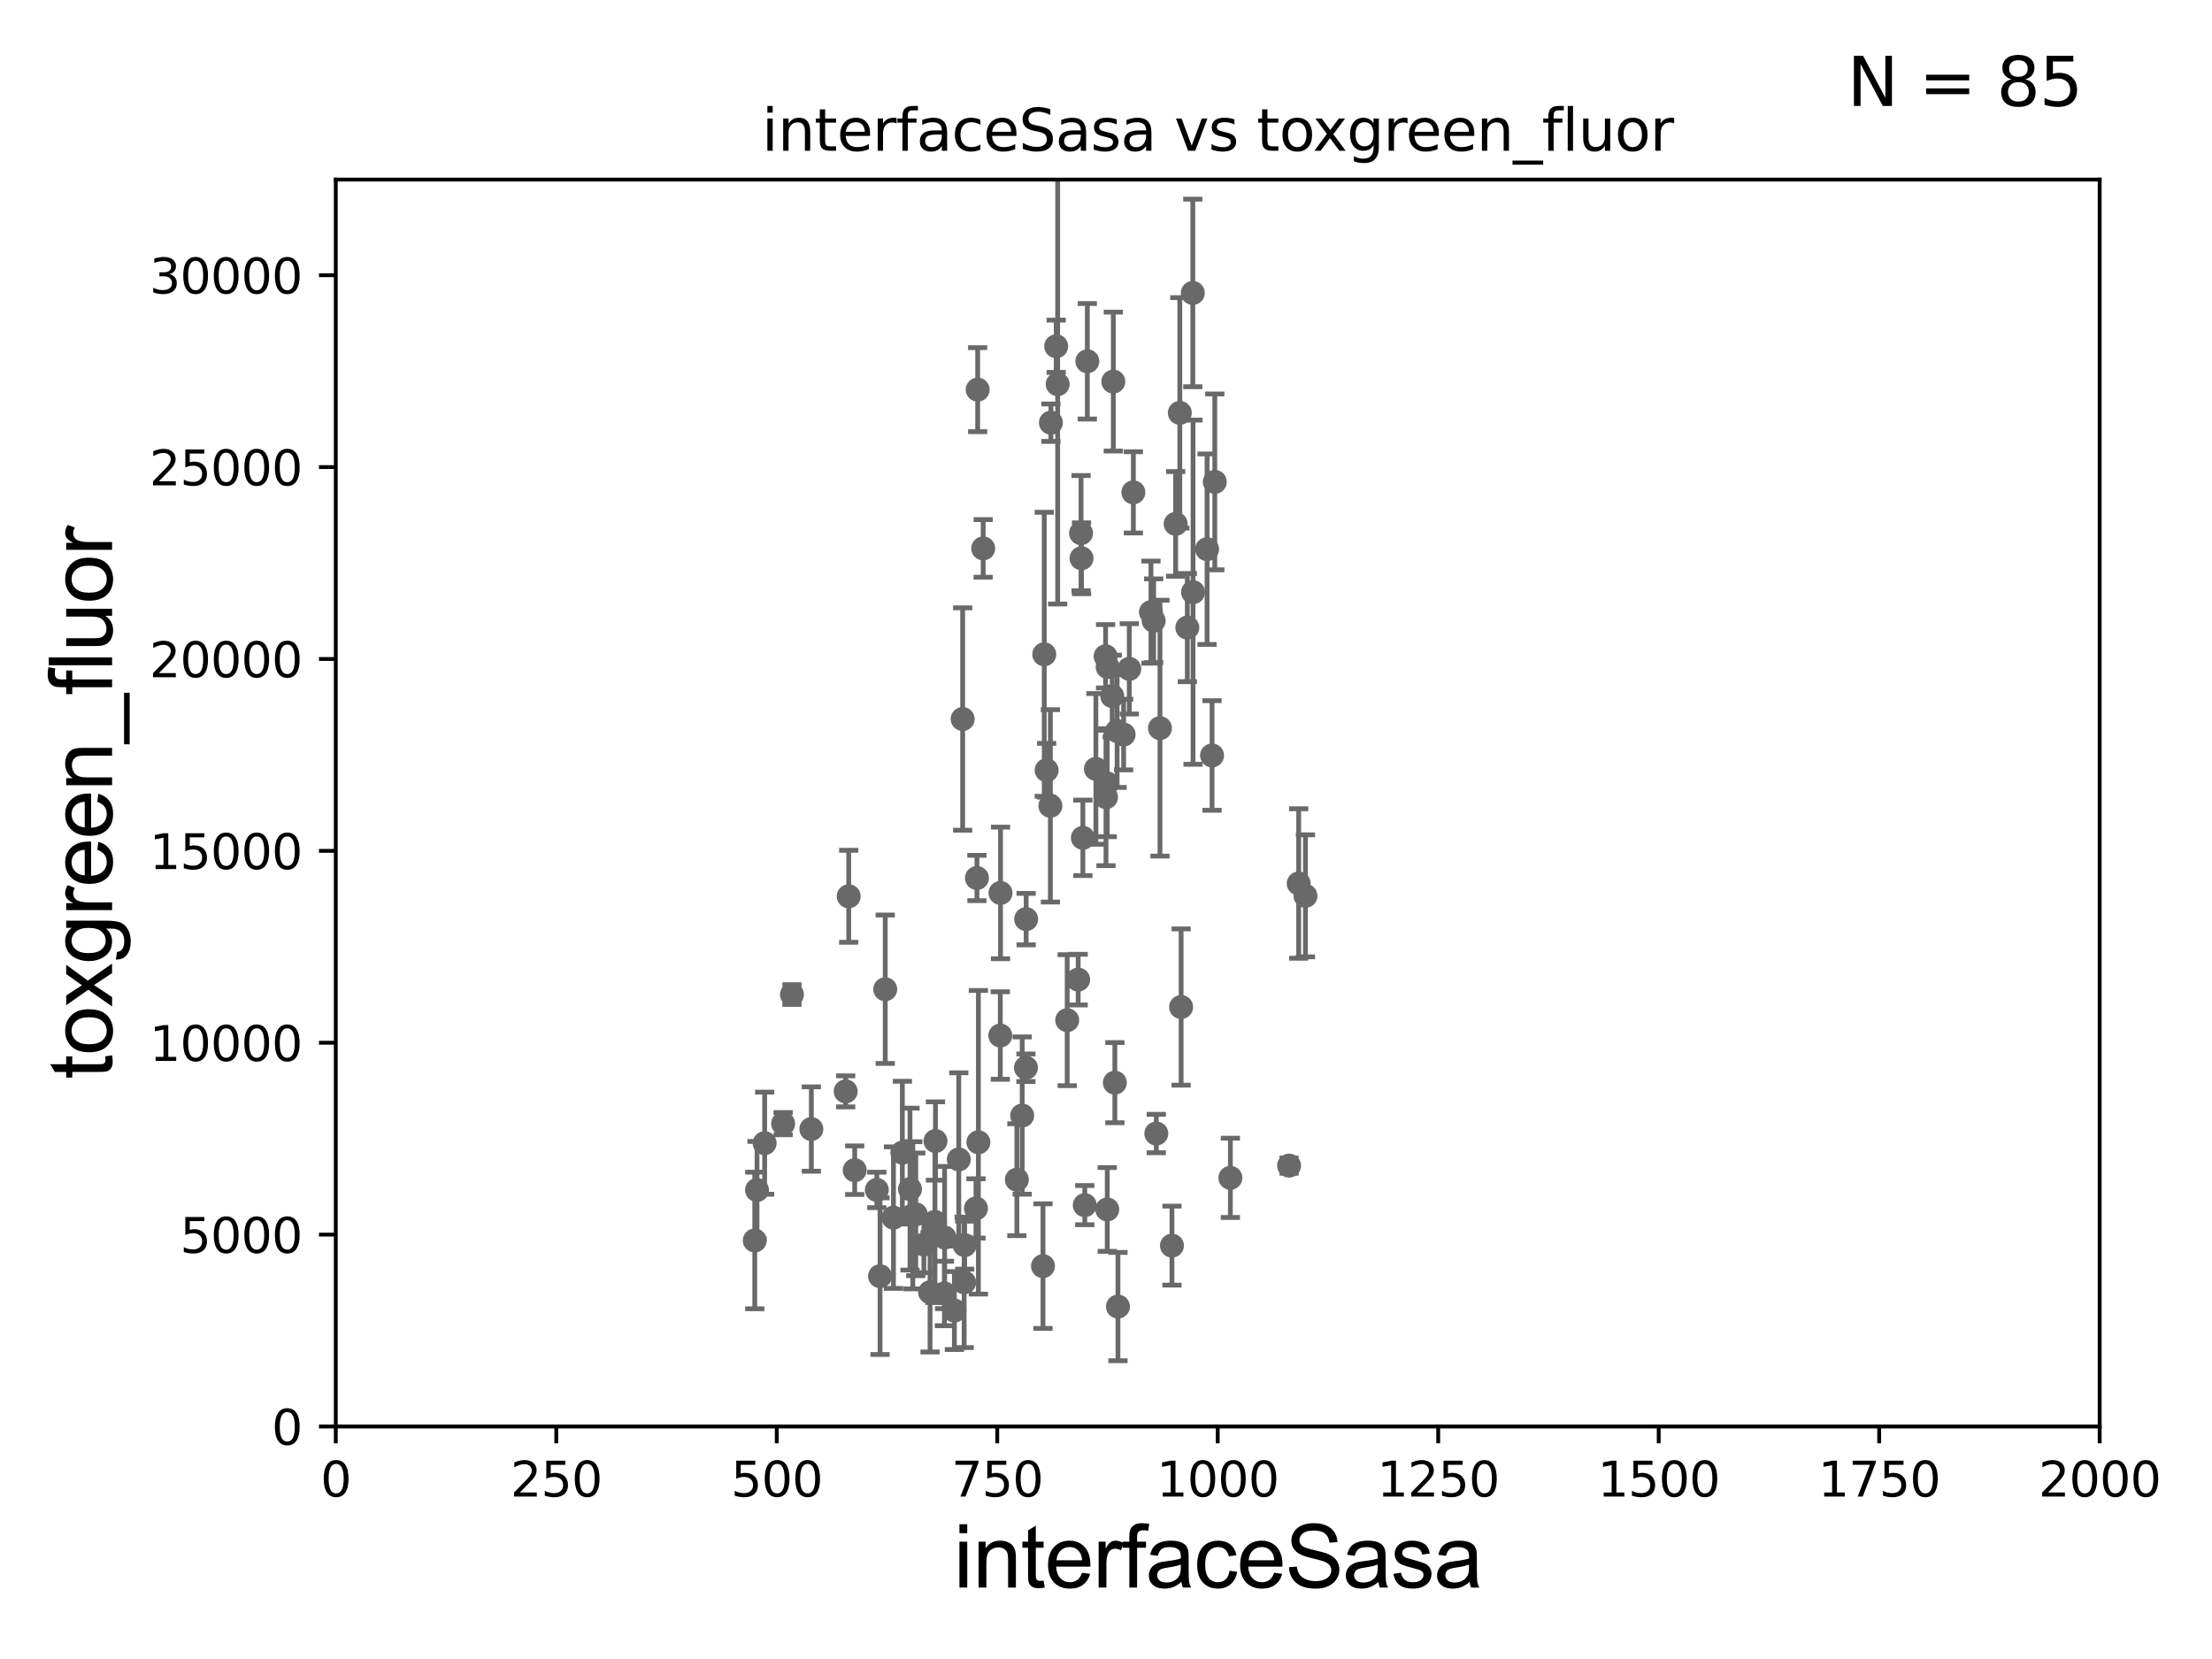 <?xml version="1.0" encoding="utf-8" standalone="no"?>
<!DOCTYPE svg PUBLIC "-//W3C//DTD SVG 1.1//EN"
  "http://www.w3.org/Graphics/SVG/1.1/DTD/svg11.dtd">
<svg xmlns:xlink="http://www.w3.org/1999/xlink" width="460.8pt" height="345.6pt" viewBox="0 0 460.8 345.6" xmlns="http://www.w3.org/2000/svg" version="1.1">
 <defs>
  <style type="text/css">*{stroke-linejoin: round; stroke-linecap: butt}</style>
 </defs>
 <g id="figure_1">
  <g id="patch_1">
   <path d="M 0 345.6 
L 460.8 345.6 
L 460.8 0 
L 0 0 
z
" style="fill: #ffffff"/>
  </g>
  <g id="axes_1">
   <g id="patch_2">
    <path d="M 69.95 297.16 
L 437.4 297.16 
L 437.4 37.411 
L 69.95 37.411 
z
" style="fill: #ffffff"/>
   </g>
   <g id="PathCollection_1">
    <defs>
     <path id="m6d21da381e" d="M 0 1.118 
C 0.297 1.118 0.581 1 0.791 0.791 
C 1 0.581 1.118 0.297 1.118 0 
C 1.118 -0.297 1 -0.581 0.791 -0.791 
C 0.581 -1 0.297 -1.118 0 -1.118 
C -0.297 -1.118 -0.581 -1 -0.791 -0.791 
C -1 -0.581 -1.118 -0.297 -1.118 0 
C -1.118 0.297 -1 0.581 -0.791 0.791 
C -0.581 1 -0.297 1.118 0 1.118 
z
" style="stroke: #696969"/>
    </defs>
    <g clip-path="url(#p59c6180bcd)">
     <use xlink:href="#m6d21da381e" x="248.533" y="123.364" style="fill: #696969; stroke: #696969"/>
     <use xlink:href="#m6d21da381e" x="182.662" y="247.882" style="fill: #696969; stroke: #696969"/>
     <use xlink:href="#m6d21da381e" x="203.309" y="251.738" style="fill: #696969; stroke: #696969"/>
     <use xlink:href="#m6d21da381e" x="217.274" y="263.759" style="fill: #696969; stroke: #696969"/>
     <use xlink:href="#m6d21da381e" x="176.801" y="186.713" style="fill: #696969; stroke: #696969"/>
     <use xlink:href="#m6d21da381e" x="157.701" y="247.898" style="fill: #696969; stroke: #696969"/>
     <use xlink:href="#m6d21da381e" x="246.049" y="209.781" style="fill: #696969; stroke: #696969"/>
     <use xlink:href="#m6d21da381e" x="198.818" y="273.011" style="fill: #696969; stroke: #696969"/>
     <use xlink:href="#m6d21da381e" x="244.14" y="259.484" style="fill: #696969; stroke: #696969"/>
     <use xlink:href="#m6d21da381e" x="240.879" y="236.135" style="fill: #696969; stroke: #696969"/>
     <use xlink:href="#m6d21da381e" x="184.411" y="206.08" style="fill: #696969; stroke: #696969"/>
     <use xlink:href="#m6d21da381e" x="230.66" y="251.949" style="fill: #696969; stroke: #696969"/>
     <use xlink:href="#m6d21da381e" x="228.295" y="160.172" style="fill: #696969; stroke: #696969"/>
     <use xlink:href="#m6d21da381e" x="232.247" y="225.536" style="fill: #696969; stroke: #696969"/>
     <use xlink:href="#m6d21da381e" x="230.656" y="163.209" style="fill: #696969; stroke: #696969"/>
     <use xlink:href="#m6d21da381e" x="256.31" y="245.364" style="fill: #696969; stroke: #696969"/>
     <use xlink:href="#m6d21da381e" x="222.315" y="212.52" style="fill: #696969; stroke: #696969"/>
     <use xlink:href="#m6d21da381e" x="271.952" y="186.616" style="fill: #696969; stroke: #696969"/>
     <use xlink:href="#m6d21da381e" x="203.667" y="81.17" style="fill: #696969; stroke: #696969"/>
     <use xlink:href="#m6d21da381e" x="163.141" y="234.072" style="fill: #696969; stroke: #696969"/>
     <use xlink:href="#m6d21da381e" x="225.301" y="116.298" style="fill: #696969; stroke: #696969"/>
     <use xlink:href="#m6d21da381e" x="200.852" y="267.138" style="fill: #696969; stroke: #696969"/>
     <use xlink:href="#m6d21da381e" x="200.959" y="259.387" style="fill: #696969; stroke: #696969"/>
     <use xlink:href="#m6d21da381e" x="203.514" y="182.903" style="fill: #696969; stroke: #696969"/>
     <use xlink:href="#m6d21da381e" x="157.232" y="258.414" style="fill: #696969; stroke: #696969"/>
     <use xlink:href="#m6d21da381e" x="190.156" y="253.17" style="fill: #696969; stroke: #696969"/>
     <use xlink:href="#m6d21da381e" x="183.329" y="265.851" style="fill: #696969; stroke: #696969"/>
     <use xlink:href="#m6d21da381e" x="194.769" y="254.54" style="fill: #696969; stroke: #696969"/>
     <use xlink:href="#m6d21da381e" x="190.769" y="252.97" style="fill: #696969; stroke: #696969"/>
     <use xlink:href="#m6d21da381e" x="178.052" y="243.772" style="fill: #696969; stroke: #696969"/>
     <use xlink:href="#m6d21da381e" x="169.02" y="235.199" style="fill: #696969; stroke: #696969"/>
     <use xlink:href="#m6d21da381e" x="196.775" y="257.799" style="fill: #696969; stroke: #696969"/>
     <use xlink:href="#m6d21da381e" x="176.169" y="227.352" style="fill: #696969; stroke: #696969"/>
     <use xlink:href="#m6d21da381e" x="186.125" y="253.656" style="fill: #696969; stroke: #696969"/>
     <use xlink:href="#m6d21da381e" x="199.733" y="241.531" style="fill: #696969; stroke: #696969"/>
     <use xlink:href="#m6d21da381e" x="164.978" y="207.187" style="fill: #696969; stroke: #696969"/>
     <use xlink:href="#m6d21da381e" x="189.568" y="247.715" style="fill: #696969; stroke: #696969"/>
     <use xlink:href="#m6d21da381e" x="194.879" y="237.695" style="fill: #696969; stroke: #696969"/>
     <use xlink:href="#m6d21da381e" x="196.742" y="269.457" style="fill: #696969; stroke: #696969"/>
     <use xlink:href="#m6d21da381e" x="225.982" y="251.053" style="fill: #696969; stroke: #696969"/>
     <use xlink:href="#m6d21da381e" x="211.832" y="245.747" style="fill: #696969; stroke: #696969"/>
     <use xlink:href="#m6d21da381e" x="187.977" y="240.12" style="fill: #696969; stroke: #696969"/>
     <use xlink:href="#m6d21da381e" x="239.765" y="127.518" style="fill: #696969; stroke: #696969"/>
     <use xlink:href="#m6d21da381e" x="192.456" y="259.255" style="fill: #696969; stroke: #696969"/>
     <use xlink:href="#m6d21da381e" x="193.748" y="269.195" style="fill: #696969; stroke: #696969"/>
     <use xlink:href="#m6d21da381e" x="200.538" y="149.784" style="fill: #696969; stroke: #696969"/>
     <use xlink:href="#m6d21da381e" x="230.401" y="166.074" style="fill: #696969; stroke: #696969"/>
     <use xlink:href="#m6d21da381e" x="235.249" y="139.336" style="fill: #696969; stroke: #696969"/>
     <use xlink:href="#m6d21da381e" x="230.746" y="138.941" style="fill: #696969; stroke: #696969"/>
     <use xlink:href="#m6d21da381e" x="231.696" y="145.002" style="fill: #696969; stroke: #696969"/>
     <use xlink:href="#m6d21da381e" x="225.205" y="111.069" style="fill: #696969; stroke: #696969"/>
     <use xlink:href="#m6d21da381e" x="245.777" y="86.012" style="fill: #696969; stroke: #696969"/>
     <use xlink:href="#m6d21da381e" x="208.381" y="215.719" style="fill: #696969; stroke: #696969"/>
     <use xlink:href="#m6d21da381e" x="232.716" y="152.276" style="fill: #696969; stroke: #696969"/>
     <use xlink:href="#m6d21da381e" x="213.768" y="191.469" style="fill: #696969; stroke: #696969"/>
     <use xlink:href="#m6d21da381e" x="217.538" y="136.304" style="fill: #696969; stroke: #696969"/>
     <use xlink:href="#m6d21da381e" x="236.098" y="102.569" style="fill: #696969; stroke: #696969"/>
     <use xlink:href="#m6d21da381e" x="241.643" y="151.69" style="fill: #696969; stroke: #696969"/>
     <use xlink:href="#m6d21da381e" x="208.424" y="186.015" style="fill: #696969; stroke: #696969"/>
     <use xlink:href="#m6d21da381e" x="230.314" y="136.713" style="fill: #696969; stroke: #696969"/>
     <use xlink:href="#m6d21da381e" x="252.494" y="157.377" style="fill: #696969; stroke: #696969"/>
     <use xlink:href="#m6d21da381e" x="244.911" y="109.13" style="fill: #696969; stroke: #696969"/>
     <use xlink:href="#m6d21da381e" x="234.073" y="153.017" style="fill: #696969; stroke: #696969"/>
     <use xlink:href="#m6d21da381e" x="248.481" y="61.025" style="fill: #696969; stroke: #696969"/>
     <use xlink:href="#m6d21da381e" x="253.061" y="100.384" style="fill: #696969; stroke: #696969"/>
     <use xlink:href="#m6d21da381e" x="203.816" y="237.956" style="fill: #696969; stroke: #696969"/>
     <use xlink:href="#m6d21da381e" x="220.024" y="72.132" style="fill: #696969; stroke: #696969"/>
     <use xlink:href="#m6d21da381e" x="231.922" y="79.492" style="fill: #696969; stroke: #696969"/>
     <use xlink:href="#m6d21da381e" x="247.34" y="130.739" style="fill: #696969; stroke: #696969"/>
     <use xlink:href="#m6d21da381e" x="251.456" y="114.407" style="fill: #696969; stroke: #696969"/>
     <use xlink:href="#m6d21da381e" x="270.541" y="184.049" style="fill: #696969; stroke: #696969"/>
     <use xlink:href="#m6d21da381e" x="212.941" y="232.39" style="fill: #696969; stroke: #696969"/>
     <use xlink:href="#m6d21da381e" x="218.032" y="160.457" style="fill: #696969; stroke: #696969"/>
     <use xlink:href="#m6d21da381e" x="213.722" y="222.428" style="fill: #696969; stroke: #696969"/>
     <use xlink:href="#m6d21da381e" x="224.604" y="204.071" style="fill: #696969; stroke: #696969"/>
     <use xlink:href="#m6d21da381e" x="225.583" y="174.535" style="fill: #696969; stroke: #696969"/>
     <use xlink:href="#m6d21da381e" x="232.892" y="272.185" style="fill: #696969; stroke: #696969"/>
     <use xlink:href="#m6d21da381e" x="240.329" y="129.307" style="fill: #696969; stroke: #696969"/>
     <use xlink:href="#m6d21da381e" x="218.813" y="167.873" style="fill: #696969; stroke: #696969"/>
     <use xlink:href="#m6d21da381e" x="268.535" y="242.818" style="fill: #696969; stroke: #696969"/>
     <use xlink:href="#m6d21da381e" x="159.29" y="238.142" style="fill: #696969; stroke: #696969"/>
     <use xlink:href="#m6d21da381e" x="220.331" y="80.034" style="fill: #696969; stroke: #696969"/>
     <use xlink:href="#m6d21da381e" x="226.511" y="75.259" style="fill: #696969; stroke: #696969"/>
     <use xlink:href="#m6d21da381e" x="204.817" y="114.242" style="fill: #696969; stroke: #696969"/>
     <use xlink:href="#m6d21da381e" x="218.922" y="88.052" style="fill: #696969; stroke: #696969"/>
    </g>
   </g>
   <g id="matplotlib.axis_1">
    <g id="xtick_1">
     <g id="line2d_1">
      <defs>
       <path id="md44e35ee6c" d="M 0 0 
L 0 3.5 
" style="stroke: #000000; stroke-width: 0.8"/>
      </defs>
      <g>
       <use xlink:href="#md44e35ee6c" x="69.95" y="297.16" style="stroke: #000000; stroke-width: 0.8"/>
      </g>
     </g>
     <g id="text_1">
      <!-- 0 -->
      <g transform="translate(66.769 311.758)scale(0.1 -0.1)">
       <defs>
        <path id="DejaVuSans-30" d="M 2034 4250 
Q 1547 4250 1301 3770 
Q 1056 3291 1056 2328 
Q 1056 1369 1301 889 
Q 1547 409 2034 409 
Q 2525 409 2770 889 
Q 3016 1369 3016 2328 
Q 3016 3291 2770 3770 
Q 2525 4250 2034 4250 
z
M 2034 4750 
Q 2819 4750 3233 4129 
Q 3647 3509 3647 2328 
Q 3647 1150 3233 529 
Q 2819 -91 2034 -91 
Q 1250 -91 836 529 
Q 422 1150 422 2328 
Q 422 3509 836 4129 
Q 1250 4750 2034 4750 
z
" transform="scale(0.016)"/>
       </defs>
       <use xlink:href="#DejaVuSans-30"/>
      </g>
     </g>
    </g>
    <g id="xtick_2">
     <g id="line2d_2">
      <g>
       <use xlink:href="#md44e35ee6c" x="115.881" y="297.16" style="stroke: #000000; stroke-width: 0.8"/>
      </g>
     </g>
     <g id="text_2">
      <!-- 250 -->
      <g transform="translate(106.338 311.758)scale(0.1 -0.1)">
       <defs>
        <path id="DejaVuSans-32" d="M 1228 531 
L 3431 531 
L 3431 0 
L 469 0 
L 469 531 
Q 828 903 1448 1529 
Q 2069 2156 2228 2338 
Q 2531 2678 2651 2914 
Q 2772 3150 2772 3378 
Q 2772 3750 2511 3984 
Q 2250 4219 1831 4219 
Q 1534 4219 1204 4116 
Q 875 4013 500 3803 
L 500 4441 
Q 881 4594 1212 4672 
Q 1544 4750 1819 4750 
Q 2544 4750 2975 4387 
Q 3406 4025 3406 3419 
Q 3406 3131 3298 2873 
Q 3191 2616 2906 2266 
Q 2828 2175 2409 1742 
Q 1991 1309 1228 531 
z
" transform="scale(0.016)"/>
        <path id="DejaVuSans-35" d="M 691 4666 
L 3169 4666 
L 3169 4134 
L 1269 4134 
L 1269 2991 
Q 1406 3038 1543 3061 
Q 1681 3084 1819 3084 
Q 2600 3084 3056 2656 
Q 3513 2228 3513 1497 
Q 3513 744 3044 326 
Q 2575 -91 1722 -91 
Q 1428 -91 1123 -41 
Q 819 9 494 109 
L 494 744 
Q 775 591 1075 516 
Q 1375 441 1709 441 
Q 2250 441 2565 725 
Q 2881 1009 2881 1497 
Q 2881 1984 2565 2268 
Q 2250 2553 1709 2553 
Q 1456 2553 1204 2497 
Q 953 2441 691 2322 
L 691 4666 
z
" transform="scale(0.016)"/>
       </defs>
       <use xlink:href="#DejaVuSans-32"/>
       <use xlink:href="#DejaVuSans-35" x="63.623"/>
       <use xlink:href="#DejaVuSans-30" x="127.246"/>
      </g>
     </g>
    </g>
    <g id="xtick_3">
     <g id="line2d_3">
      <g>
       <use xlink:href="#md44e35ee6c" x="161.812" y="297.16" style="stroke: #000000; stroke-width: 0.8"/>
      </g>
     </g>
     <g id="text_3">
      <!-- 500 -->
      <g transform="translate(152.269 311.758)scale(0.1 -0.1)">
       <use xlink:href="#DejaVuSans-35"/>
       <use xlink:href="#DejaVuSans-30" x="63.623"/>
       <use xlink:href="#DejaVuSans-30" x="127.246"/>
      </g>
     </g>
    </g>
    <g id="xtick_4">
     <g id="line2d_4">
      <g>
       <use xlink:href="#md44e35ee6c" x="207.744" y="297.16" style="stroke: #000000; stroke-width: 0.8"/>
      </g>
     </g>
     <g id="text_4">
      <!-- 750 -->
      <g transform="translate(198.2 311.758)scale(0.1 -0.1)">
       <defs>
        <path id="DejaVuSans-37" d="M 525 4666 
L 3525 4666 
L 3525 4397 
L 1831 0 
L 1172 0 
L 2766 4134 
L 525 4134 
L 525 4666 
z
" transform="scale(0.016)"/>
       </defs>
       <use xlink:href="#DejaVuSans-37"/>
       <use xlink:href="#DejaVuSans-35" x="63.623"/>
       <use xlink:href="#DejaVuSans-30" x="127.246"/>
      </g>
     </g>
    </g>
    <g id="xtick_5">
     <g id="line2d_5">
      <g>
       <use xlink:href="#md44e35ee6c" x="253.675" y="297.16" style="stroke: #000000; stroke-width: 0.8"/>
      </g>
     </g>
     <g id="text_5">
      <!-- 1000 -->
      <g transform="translate(240.95 311.758)scale(0.1 -0.1)">
       <defs>
        <path id="DejaVuSans-31" d="M 794 531 
L 1825 531 
L 1825 4091 
L 703 3866 
L 703 4441 
L 1819 4666 
L 2450 4666 
L 2450 531 
L 3481 531 
L 3481 0 
L 794 0 
L 794 531 
z
" transform="scale(0.016)"/>
       </defs>
       <use xlink:href="#DejaVuSans-31"/>
       <use xlink:href="#DejaVuSans-30" x="63.623"/>
       <use xlink:href="#DejaVuSans-30" x="127.246"/>
       <use xlink:href="#DejaVuSans-30" x="190.869"/>
      </g>
     </g>
    </g>
    <g id="xtick_6">
     <g id="line2d_6">
      <g>
       <use xlink:href="#md44e35ee6c" x="299.606" y="297.16" style="stroke: #000000; stroke-width: 0.8"/>
      </g>
     </g>
     <g id="text_6">
      <!-- 1250 -->
      <g transform="translate(286.881 311.758)scale(0.1 -0.1)">
       <use xlink:href="#DejaVuSans-31"/>
       <use xlink:href="#DejaVuSans-32" x="63.623"/>
       <use xlink:href="#DejaVuSans-35" x="127.246"/>
       <use xlink:href="#DejaVuSans-30" x="190.869"/>
      </g>
     </g>
    </g>
    <g id="xtick_7">
     <g id="line2d_7">
      <g>
       <use xlink:href="#md44e35ee6c" x="345.538" y="297.16" style="stroke: #000000; stroke-width: 0.8"/>
      </g>
     </g>
     <g id="text_7">
      <!-- 1500 -->
      <g transform="translate(332.812 311.758)scale(0.1 -0.1)">
       <use xlink:href="#DejaVuSans-31"/>
       <use xlink:href="#DejaVuSans-35" x="63.623"/>
       <use xlink:href="#DejaVuSans-30" x="127.246"/>
       <use xlink:href="#DejaVuSans-30" x="190.869"/>
      </g>
     </g>
    </g>
    <g id="xtick_8">
     <g id="line2d_8">
      <g>
       <use xlink:href="#md44e35ee6c" x="391.469" y="297.16" style="stroke: #000000; stroke-width: 0.8"/>
      </g>
     </g>
     <g id="text_8">
      <!-- 1750 -->
      <g transform="translate(378.744 311.758)scale(0.1 -0.1)">
       <use xlink:href="#DejaVuSans-31"/>
       <use xlink:href="#DejaVuSans-37" x="63.623"/>
       <use xlink:href="#DejaVuSans-35" x="127.246"/>
       <use xlink:href="#DejaVuSans-30" x="190.869"/>
      </g>
     </g>
    </g>
    <g id="xtick_9">
     <g id="line2d_9">
      <g>
       <use xlink:href="#md44e35ee6c" x="437.4" y="297.16" style="stroke: #000000; stroke-width: 0.8"/>
      </g>
     </g>
     <g id="text_9">
      <!-- 2000 -->
      <g transform="translate(424.675 311.758)scale(0.1 -0.1)">
       <use xlink:href="#DejaVuSans-32"/>
       <use xlink:href="#DejaVuSans-30" x="63.623"/>
       <use xlink:href="#DejaVuSans-30" x="127.246"/>
       <use xlink:href="#DejaVuSans-30" x="190.869"/>
      </g>
     </g>
    </g>
    <g id="text_10">
     <!-- interfaceSasa -->
     <g transform="translate(198.646 330.722)scale(0.18 -0.18)">
      <defs>
       <path id="ArialMT-69" d="M 425 3934 
L 425 4581 
L 988 4581 
L 988 3934 
L 425 3934 
z
M 425 0 
L 425 3319 
L 988 3319 
L 988 0 
L 425 0 
z
" transform="scale(0.016)"/>
       <path id="ArialMT-6e" d="M 422 0 
L 422 3319 
L 928 3319 
L 928 2847 
Q 1294 3394 1984 3394 
Q 2284 3394 2536 3286 
Q 2788 3178 2913 3003 
Q 3038 2828 3088 2588 
Q 3119 2431 3119 2041 
L 3119 0 
L 2556 0 
L 2556 2019 
Q 2556 2363 2490 2533 
Q 2425 2703 2258 2804 
Q 2091 2906 1866 2906 
Q 1506 2906 1245 2678 
Q 984 2450 984 1813 
L 984 0 
L 422 0 
z
" transform="scale(0.016)"/>
       <path id="ArialMT-74" d="M 1650 503 
L 1731 6 
Q 1494 -44 1306 -44 
Q 1000 -44 831 53 
Q 663 150 594 308 
Q 525 466 525 972 
L 525 2881 
L 113 2881 
L 113 3319 
L 525 3319 
L 525 4141 
L 1084 4478 
L 1084 3319 
L 1650 3319 
L 1650 2881 
L 1084 2881 
L 1084 941 
Q 1084 700 1114 631 
Q 1144 563 1211 522 
Q 1278 481 1403 481 
Q 1497 481 1650 503 
z
" transform="scale(0.016)"/>
       <path id="ArialMT-65" d="M 2694 1069 
L 3275 997 
Q 3138 488 2766 206 
Q 2394 -75 1816 -75 
Q 1088 -75 661 373 
Q 234 822 234 1631 
Q 234 2469 665 2931 
Q 1097 3394 1784 3394 
Q 2450 3394 2872 2941 
Q 3294 2488 3294 1666 
Q 3294 1616 3291 1516 
L 816 1516 
Q 847 969 1125 678 
Q 1403 388 1819 388 
Q 2128 388 2347 550 
Q 2566 713 2694 1069 
z
M 847 1978 
L 2700 1978 
Q 2663 2397 2488 2606 
Q 2219 2931 1791 2931 
Q 1403 2931 1139 2672 
Q 875 2413 847 1978 
z
" transform="scale(0.016)"/>
       <path id="ArialMT-72" d="M 416 0 
L 416 3319 
L 922 3319 
L 922 2816 
Q 1116 3169 1280 3281 
Q 1444 3394 1641 3394 
Q 1925 3394 2219 3213 
L 2025 2691 
Q 1819 2813 1613 2813 
Q 1428 2813 1281 2702 
Q 1134 2591 1072 2394 
Q 978 2094 978 1738 
L 978 0 
L 416 0 
z
" transform="scale(0.016)"/>
       <path id="ArialMT-66" d="M 556 0 
L 556 2881 
L 59 2881 
L 59 3319 
L 556 3319 
L 556 3672 
Q 556 4006 616 4169 
Q 697 4388 901 4523 
Q 1106 4659 1475 4659 
Q 1713 4659 2000 4603 
L 1916 4113 
Q 1741 4144 1584 4144 
Q 1328 4144 1222 4034 
Q 1116 3925 1116 3625 
L 1116 3319 
L 1763 3319 
L 1763 2881 
L 1116 2881 
L 1116 0 
L 556 0 
z
" transform="scale(0.016)"/>
       <path id="ArialMT-61" d="M 2588 409 
Q 2275 144 1986 34 
Q 1697 -75 1366 -75 
Q 819 -75 525 192 
Q 231 459 231 875 
Q 231 1119 342 1320 
Q 453 1522 633 1644 
Q 813 1766 1038 1828 
Q 1203 1872 1538 1913 
Q 2219 1994 2541 2106 
Q 2544 2222 2544 2253 
Q 2544 2597 2384 2738 
Q 2169 2928 1744 2928 
Q 1347 2928 1158 2789 
Q 969 2650 878 2297 
L 328 2372 
Q 403 2725 575 2942 
Q 747 3159 1072 3276 
Q 1397 3394 1825 3394 
Q 2250 3394 2515 3294 
Q 2781 3194 2906 3042 
Q 3031 2891 3081 2659 
Q 3109 2516 3109 2141 
L 3109 1391 
Q 3109 606 3145 398 
Q 3181 191 3288 0 
L 2700 0 
Q 2613 175 2588 409 
z
M 2541 1666 
Q 2234 1541 1622 1453 
Q 1275 1403 1131 1340 
Q 988 1278 909 1158 
Q 831 1038 831 891 
Q 831 666 1001 516 
Q 1172 366 1500 366 
Q 1825 366 2078 508 
Q 2331 650 2450 897 
Q 2541 1088 2541 1459 
L 2541 1666 
z
" transform="scale(0.016)"/>
       <path id="ArialMT-63" d="M 2588 1216 
L 3141 1144 
Q 3050 572 2676 248 
Q 2303 -75 1759 -75 
Q 1078 -75 664 370 
Q 250 816 250 1647 
Q 250 2184 428 2587 
Q 606 2991 970 3192 
Q 1334 3394 1763 3394 
Q 2303 3394 2647 3120 
Q 2991 2847 3088 2344 
L 2541 2259 
Q 2463 2594 2264 2762 
Q 2066 2931 1784 2931 
Q 1359 2931 1093 2626 
Q 828 2322 828 1663 
Q 828 994 1084 691 
Q 1341 388 1753 388 
Q 2084 388 2306 591 
Q 2528 794 2588 1216 
z
" transform="scale(0.016)"/>
       <path id="ArialMT-53" d="M 288 1472 
L 859 1522 
Q 900 1178 1048 958 
Q 1197 738 1509 602 
Q 1822 466 2213 466 
Q 2559 466 2825 569 
Q 3091 672 3220 851 
Q 3350 1031 3350 1244 
Q 3350 1459 3225 1620 
Q 3100 1781 2813 1891 
Q 2628 1963 1997 2114 
Q 1366 2266 1113 2400 
Q 784 2572 623 2826 
Q 463 3081 463 3397 
Q 463 3744 659 4045 
Q 856 4347 1234 4503 
Q 1613 4659 2075 4659 
Q 2584 4659 2973 4495 
Q 3363 4331 3572 4012 
Q 3781 3694 3797 3291 
L 3216 3247 
Q 3169 3681 2898 3903 
Q 2628 4125 2100 4125 
Q 1550 4125 1298 3923 
Q 1047 3722 1047 3438 
Q 1047 3191 1225 3031 
Q 1400 2872 2139 2705 
Q 2878 2538 3153 2413 
Q 3553 2228 3743 1945 
Q 3934 1663 3934 1294 
Q 3934 928 3725 604 
Q 3516 281 3123 101 
Q 2731 -78 2241 -78 
Q 1619 -78 1198 103 
Q 778 284 539 648 
Q 300 1013 288 1472 
z
" transform="scale(0.016)"/>
       <path id="ArialMT-73" d="M 197 991 
L 753 1078 
Q 800 744 1014 566 
Q 1228 388 1613 388 
Q 2000 388 2187 545 
Q 2375 703 2375 916 
Q 2375 1106 2209 1216 
Q 2094 1291 1634 1406 
Q 1016 1563 777 1677 
Q 538 1791 414 1992 
Q 291 2194 291 2438 
Q 291 2659 392 2848 
Q 494 3038 669 3163 
Q 800 3259 1026 3326 
Q 1253 3394 1513 3394 
Q 1903 3394 2198 3281 
Q 2494 3169 2634 2976 
Q 2775 2784 2828 2463 
L 2278 2388 
Q 2241 2644 2061 2787 
Q 1881 2931 1553 2931 
Q 1166 2931 1000 2803 
Q 834 2675 834 2503 
Q 834 2394 903 2306 
Q 972 2216 1119 2156 
Q 1203 2125 1616 2013 
Q 2213 1853 2448 1751 
Q 2684 1650 2818 1456 
Q 2953 1263 2953 975 
Q 2953 694 2789 445 
Q 2625 197 2315 61 
Q 2006 -75 1616 -75 
Q 969 -75 630 194 
Q 291 463 197 991 
z
" transform="scale(0.016)"/>
      </defs>
      <use xlink:href="#ArialMT-69"/>
      <use xlink:href="#ArialMT-6e" x="22.217"/>
      <use xlink:href="#ArialMT-74" x="77.832"/>
      <use xlink:href="#ArialMT-65" x="105.615"/>
      <use xlink:href="#ArialMT-72" x="161.23"/>
      <use xlink:href="#ArialMT-66" x="194.531"/>
      <use xlink:href="#ArialMT-61" x="222.314"/>
      <use xlink:href="#ArialMT-63" x="277.93"/>
      <use xlink:href="#ArialMT-65" x="327.93"/>
      <use xlink:href="#ArialMT-53" x="383.545"/>
      <use xlink:href="#ArialMT-61" x="450.244"/>
      <use xlink:href="#ArialMT-73" x="505.859"/>
      <use xlink:href="#ArialMT-61" x="555.859"/>
     </g>
    </g>
   </g>
   <g id="matplotlib.axis_2">
    <g id="ytick_1">
     <g id="line2d_10">
      <defs>
       <path id="mae22253c2d" d="M 0 0 
L -3.5 0 
" style="stroke: #000000; stroke-width: 0.8"/>
      </defs>
      <g>
       <use xlink:href="#mae22253c2d" x="69.95" y="297.16" style="stroke: #000000; stroke-width: 0.8"/>
      </g>
     </g>
     <g id="text_11">
      <!-- 0 -->
      <g transform="translate(56.587 300.959)scale(0.1 -0.1)">
       <use xlink:href="#DejaVuSans-30"/>
      </g>
     </g>
    </g>
    <g id="ytick_2">
     <g id="line2d_11">
      <g>
       <use xlink:href="#mae22253c2d" x="69.95" y="257.189" style="stroke: #000000; stroke-width: 0.8"/>
      </g>
     </g>
     <g id="text_12">
      <!-- 5000 -->
      <g transform="translate(37.5 260.988)scale(0.1 -0.1)">
       <use xlink:href="#DejaVuSans-35"/>
       <use xlink:href="#DejaVuSans-30" x="63.623"/>
       <use xlink:href="#DejaVuSans-30" x="127.246"/>
       <use xlink:href="#DejaVuSans-30" x="190.869"/>
      </g>
     </g>
    </g>
    <g id="ytick_3">
     <g id="line2d_12">
      <g>
       <use xlink:href="#mae22253c2d" x="69.95" y="217.217" style="stroke: #000000; stroke-width: 0.8"/>
      </g>
     </g>
     <g id="text_13">
      <!-- 10000 -->
      <g transform="translate(31.137 221.016)scale(0.1 -0.1)">
       <use xlink:href="#DejaVuSans-31"/>
       <use xlink:href="#DejaVuSans-30" x="63.623"/>
       <use xlink:href="#DejaVuSans-30" x="127.246"/>
       <use xlink:href="#DejaVuSans-30" x="190.869"/>
       <use xlink:href="#DejaVuSans-30" x="254.492"/>
      </g>
     </g>
    </g>
    <g id="ytick_4">
     <g id="line2d_13">
      <g>
       <use xlink:href="#mae22253c2d" x="69.95" y="177.246" style="stroke: #000000; stroke-width: 0.8"/>
      </g>
     </g>
     <g id="text_14">
      <!-- 15000 -->
      <g transform="translate(31.137 181.045)scale(0.1 -0.1)">
       <use xlink:href="#DejaVuSans-31"/>
       <use xlink:href="#DejaVuSans-35" x="63.623"/>
       <use xlink:href="#DejaVuSans-30" x="127.246"/>
       <use xlink:href="#DejaVuSans-30" x="190.869"/>
       <use xlink:href="#DejaVuSans-30" x="254.492"/>
      </g>
     </g>
    </g>
    <g id="ytick_5">
     <g id="line2d_14">
      <g>
       <use xlink:href="#mae22253c2d" x="69.95" y="137.274" style="stroke: #000000; stroke-width: 0.8"/>
      </g>
     </g>
     <g id="text_15">
      <!-- 20000 -->
      <g transform="translate(31.137 141.073)scale(0.1 -0.1)">
       <use xlink:href="#DejaVuSans-32"/>
       <use xlink:href="#DejaVuSans-30" x="63.623"/>
       <use xlink:href="#DejaVuSans-30" x="127.246"/>
       <use xlink:href="#DejaVuSans-30" x="190.869"/>
       <use xlink:href="#DejaVuSans-30" x="254.492"/>
      </g>
     </g>
    </g>
    <g id="ytick_6">
     <g id="line2d_15">
      <g>
       <use xlink:href="#mae22253c2d" x="69.95" y="97.303" style="stroke: #000000; stroke-width: 0.8"/>
      </g>
     </g>
     <g id="text_16">
      <!-- 25000 -->
      <g transform="translate(31.137 101.102)scale(0.1 -0.1)">
       <use xlink:href="#DejaVuSans-32"/>
       <use xlink:href="#DejaVuSans-35" x="63.623"/>
       <use xlink:href="#DejaVuSans-30" x="127.246"/>
       <use xlink:href="#DejaVuSans-30" x="190.869"/>
       <use xlink:href="#DejaVuSans-30" x="254.492"/>
      </g>
     </g>
    </g>
    <g id="ytick_7">
     <g id="line2d_16">
      <g>
       <use xlink:href="#mae22253c2d" x="69.95" y="57.331" style="stroke: #000000; stroke-width: 0.8"/>
      </g>
     </g>
     <g id="text_17">
      <!-- 30000 -->
      <g transform="translate(31.137 61.13)scale(0.1 -0.1)">
       <defs>
        <path id="DejaVuSans-33" d="M 2597 2516 
Q 3050 2419 3304 2112 
Q 3559 1806 3559 1356 
Q 3559 666 3084 287 
Q 2609 -91 1734 -91 
Q 1441 -91 1130 -33 
Q 819 25 488 141 
L 488 750 
Q 750 597 1062 519 
Q 1375 441 1716 441 
Q 2309 441 2620 675 
Q 2931 909 2931 1356 
Q 2931 1769 2642 2001 
Q 2353 2234 1838 2234 
L 1294 2234 
L 1294 2753 
L 1863 2753 
Q 2328 2753 2575 2939 
Q 2822 3125 2822 3475 
Q 2822 3834 2567 4026 
Q 2313 4219 1838 4219 
Q 1578 4219 1281 4162 
Q 984 4106 628 3988 
L 628 4550 
Q 988 4650 1302 4700 
Q 1616 4750 1894 4750 
Q 2613 4750 3031 4423 
Q 3450 4097 3450 3541 
Q 3450 3153 3228 2886 
Q 3006 2619 2597 2516 
z
" transform="scale(0.016)"/>
       </defs>
       <use xlink:href="#DejaVuSans-33"/>
       <use xlink:href="#DejaVuSans-30" x="63.623"/>
       <use xlink:href="#DejaVuSans-30" x="127.246"/>
       <use xlink:href="#DejaVuSans-30" x="190.869"/>
       <use xlink:href="#DejaVuSans-30" x="254.492"/>
      </g>
     </g>
    </g>
    <g id="text_18">
     <!-- toxgreen_fluor -->
     <g transform="translate(23.349 224.818)rotate(-90)scale(0.18 -0.18)">
      <defs>
       <path id="ArialMT-6f" d="M 213 1659 
Q 213 2581 725 3025 
Q 1153 3394 1769 3394 
Q 2453 3394 2887 2945 
Q 3322 2497 3322 1706 
Q 3322 1066 3130 698 
Q 2938 331 2570 128 
Q 2203 -75 1769 -75 
Q 1072 -75 642 372 
Q 213 819 213 1659 
z
M 791 1659 
Q 791 1022 1069 705 
Q 1347 388 1769 388 
Q 2188 388 2466 706 
Q 2744 1025 2744 1678 
Q 2744 2294 2464 2611 
Q 2184 2928 1769 2928 
Q 1347 2928 1069 2612 
Q 791 2297 791 1659 
z
" transform="scale(0.016)"/>
       <path id="ArialMT-78" d="M 47 0 
L 1259 1725 
L 138 3319 
L 841 3319 
L 1350 2541 
Q 1494 2319 1581 2169 
Q 1719 2375 1834 2534 
L 2394 3319 
L 3066 3319 
L 1919 1756 
L 3153 0 
L 2463 0 
L 1781 1031 
L 1600 1309 
L 728 0 
L 47 0 
z
" transform="scale(0.016)"/>
       <path id="ArialMT-67" d="M 319 -275 
L 866 -356 
Q 900 -609 1056 -725 
Q 1266 -881 1628 -881 
Q 2019 -881 2231 -725 
Q 2444 -569 2519 -288 
Q 2563 -116 2559 434 
Q 2191 0 1641 0 
Q 956 0 581 494 
Q 206 988 206 1678 
Q 206 2153 378 2554 
Q 550 2956 876 3175 
Q 1203 3394 1644 3394 
Q 2231 3394 2613 2919 
L 2613 3319 
L 3131 3319 
L 3131 450 
Q 3131 -325 2973 -648 
Q 2816 -972 2473 -1159 
Q 2131 -1347 1631 -1347 
Q 1038 -1347 672 -1080 
Q 306 -813 319 -275 
z
M 784 1719 
Q 784 1066 1043 766 
Q 1303 466 1694 466 
Q 2081 466 2343 764 
Q 2606 1063 2606 1700 
Q 2606 2309 2336 2618 
Q 2066 2928 1684 2928 
Q 1309 2928 1046 2623 
Q 784 2319 784 1719 
z
" transform="scale(0.016)"/>
       <path id="ArialMT-5f" d="M -97 -1272 
L -97 -866 
L 3631 -866 
L 3631 -1272 
L -97 -1272 
z
" transform="scale(0.016)"/>
       <path id="ArialMT-6c" d="M 409 0 
L 409 4581 
L 972 4581 
L 972 0 
L 409 0 
z
" transform="scale(0.016)"/>
       <path id="ArialMT-75" d="M 2597 0 
L 2597 488 
Q 2209 -75 1544 -75 
Q 1250 -75 995 37 
Q 741 150 617 320 
Q 494 491 444 738 
Q 409 903 409 1263 
L 409 3319 
L 972 3319 
L 972 1478 
Q 972 1038 1006 884 
Q 1059 663 1231 536 
Q 1403 409 1656 409 
Q 1909 409 2131 539 
Q 2353 669 2445 892 
Q 2538 1116 2538 1541 
L 2538 3319 
L 3100 3319 
L 3100 0 
L 2597 0 
z
" transform="scale(0.016)"/>
      </defs>
      <use xlink:href="#ArialMT-74"/>
      <use xlink:href="#ArialMT-6f" x="27.783"/>
      <use xlink:href="#ArialMT-78" x="83.398"/>
      <use xlink:href="#ArialMT-67" x="133.398"/>
      <use xlink:href="#ArialMT-72" x="189.014"/>
      <use xlink:href="#ArialMT-65" x="222.314"/>
      <use xlink:href="#ArialMT-65" x="277.93"/>
      <use xlink:href="#ArialMT-6e" x="333.545"/>
      <use xlink:href="#ArialMT-5f" x="389.16"/>
      <use xlink:href="#ArialMT-66" x="444.775"/>
      <use xlink:href="#ArialMT-6c" x="472.559"/>
      <use xlink:href="#ArialMT-75" x="494.775"/>
      <use xlink:href="#ArialMT-6f" x="550.391"/>
      <use xlink:href="#ArialMT-72" x="606.006"/>
     </g>
    </g>
   </g>
   <g id="LineCollection_1">
    <path d="M 248.533 159.217 
L 248.533 87.512 
" clip-path="url(#p59c6180bcd)" style="fill: none; stroke: #696969"/>
    <path d="M 182.662 251.575 
L 182.662 244.19 
" clip-path="url(#p59c6180bcd)" style="fill: none; stroke: #696969"/>
    <path d="M 203.309 257.912 
L 203.309 245.564 
" clip-path="url(#p59c6180bcd)" style="fill: none; stroke: #696969"/>
    <path d="M 217.274 276.735 
L 217.274 250.783 
" clip-path="url(#p59c6180bcd)" style="fill: none; stroke: #696969"/>
    <path d="M 176.801 196.294 
L 176.801 177.133 
" clip-path="url(#p59c6180bcd)" style="fill: none; stroke: #696969"/>
    <path d="M 157.701 258.019 
L 157.701 237.777 
" clip-path="url(#p59c6180bcd)" style="fill: none; stroke: #696969"/>
    <path d="M 246.049 226.054 
L 246.049 193.508 
" clip-path="url(#p59c6180bcd)" style="fill: none; stroke: #696969"/>
    <path d="M 198.818 281.134 
L 198.818 264.888 
" clip-path="url(#p59c6180bcd)" style="fill: none; stroke: #696969"/>
    <path d="M 244.14 267.709 
L 244.14 251.259 
" clip-path="url(#p59c6180bcd)" style="fill: none; stroke: #696969"/>
    <path d="M 240.879 240.139 
L 240.879 232.132 
" clip-path="url(#p59c6180bcd)" style="fill: none; stroke: #696969"/>
    <path d="M 184.411 221.538 
L 184.411 190.621 
" clip-path="url(#p59c6180bcd)" style="fill: none; stroke: #696969"/>
    <path d="M 230.66 260.671 
L 230.66 243.226 
" clip-path="url(#p59c6180bcd)" style="fill: none; stroke: #696969"/>
    <path d="M 228.295 175.872 
L 228.295 144.472 
" clip-path="url(#p59c6180bcd)" style="fill: none; stroke: #696969"/>
    <path d="M 232.247 233.884 
L 232.247 217.188 
" clip-path="url(#p59c6180bcd)" style="fill: none; stroke: #696969"/>
    <path d="M 230.656 174.294 
L 230.656 152.123 
" clip-path="url(#p59c6180bcd)" style="fill: none; stroke: #696969"/>
    <path d="M 256.31 253.624 
L 256.31 237.105 
" clip-path="url(#p59c6180bcd)" style="fill: none; stroke: #696969"/>
    <path d="M 222.315 226.163 
L 222.315 198.877 
" clip-path="url(#p59c6180bcd)" style="fill: none; stroke: #696969"/>
    <path d="M 271.952 199.328 
L 271.952 173.904 
" clip-path="url(#p59c6180bcd)" style="fill: none; stroke: #696969"/>
    <path d="M 203.667 89.924 
L 203.667 72.416 
" clip-path="url(#p59c6180bcd)" style="fill: none; stroke: #696969"/>
    <path d="M 163.141 236.387 
L 163.141 231.758 
" clip-path="url(#p59c6180bcd)" style="fill: none; stroke: #696969"/>
    <path d="M 225.301 123.682 
L 225.301 108.915 
" clip-path="url(#p59c6180bcd)" style="fill: none; stroke: #696969"/>
    <path d="M 200.852 280.726 
L 200.852 253.55 
" clip-path="url(#p59c6180bcd)" style="fill: none; stroke: #696969"/>
    <path d="M 200.959 264.382 
L 200.959 254.393 
" clip-path="url(#p59c6180bcd)" style="fill: none; stroke: #696969"/>
    <path d="M 203.514 187.623 
L 203.514 178.184 
" clip-path="url(#p59c6180bcd)" style="fill: none; stroke: #696969"/>
    <path d="M 157.232 272.642 
L 157.232 244.187 
" clip-path="url(#p59c6180bcd)" style="fill: none; stroke: #696969"/>
    <path d="M 190.156 268.499 
L 190.156 237.841 
" clip-path="url(#p59c6180bcd)" style="fill: none; stroke: #696969"/>
    <path d="M 183.329 282.161 
L 183.329 249.541 
" clip-path="url(#p59c6180bcd)" style="fill: none; stroke: #696969"/>
    <path d="M 194.769 271.342 
L 194.769 237.738 
" clip-path="url(#p59c6180bcd)" style="fill: none; stroke: #696969"/>
    <path d="M 190.769 265.743 
L 190.769 240.198 
" clip-path="url(#p59c6180bcd)" style="fill: none; stroke: #696969"/>
    <path d="M 178.052 248.83 
L 178.052 238.714 
" clip-path="url(#p59c6180bcd)" style="fill: none; stroke: #696969"/>
    <path d="M 169.02 243.99 
L 169.02 226.409 
" clip-path="url(#p59c6180bcd)" style="fill: none; stroke: #696969"/>
    <path d="M 196.775 272.61 
L 196.775 242.988 
" clip-path="url(#p59c6180bcd)" style="fill: none; stroke: #696969"/>
    <path d="M 176.169 230.586 
L 176.169 224.118 
" clip-path="url(#p59c6180bcd)" style="fill: none; stroke: #696969"/>
    <path d="M 186.125 268.404 
L 186.125 238.907 
" clip-path="url(#p59c6180bcd)" style="fill: none; stroke: #696969"/>
    <path d="M 199.733 259.576 
L 199.733 223.487 
" clip-path="url(#p59c6180bcd)" style="fill: none; stroke: #696969"/>
    <path d="M 164.978 209.248 
L 164.978 205.126 
" clip-path="url(#p59c6180bcd)" style="fill: none; stroke: #696969"/>
    <path d="M 189.568 264.578 
L 189.568 230.851 
" clip-path="url(#p59c6180bcd)" style="fill: none; stroke: #696969"/>
    <path d="M 194.879 245.856 
L 194.879 229.534 
" clip-path="url(#p59c6180bcd)" style="fill: none; stroke: #696969"/>
    <path d="M 196.742 276.171 
L 196.742 262.743 
" clip-path="url(#p59c6180bcd)" style="fill: none; stroke: #696969"/>
    <path d="M 225.982 255.132 
L 225.982 246.973 
" clip-path="url(#p59c6180bcd)" style="fill: none; stroke: #696969"/>
    <path d="M 211.832 257.403 
L 211.832 234.092 
" clip-path="url(#p59c6180bcd)" style="fill: none; stroke: #696969"/>
    <path d="M 187.977 254.996 
L 187.977 225.244 
" clip-path="url(#p59c6180bcd)" style="fill: none; stroke: #696969"/>
    <path d="M 239.765 138.156 
L 239.765 116.88 
" clip-path="url(#p59c6180bcd)" style="fill: none; stroke: #696969"/>
    <path d="M 192.456 265.135 
L 192.456 253.376 
" clip-path="url(#p59c6180bcd)" style="fill: none; stroke: #696969"/>
    <path d="M 193.748 281.642 
L 193.748 256.748 
" clip-path="url(#p59c6180bcd)" style="fill: none; stroke: #696969"/>
    <path d="M 200.538 172.947 
L 200.538 126.62 
" clip-path="url(#p59c6180bcd)" style="fill: none; stroke: #696969"/>
    <path d="M 230.401 180.331 
L 230.401 151.816 
" clip-path="url(#p59c6180bcd)" style="fill: none; stroke: #696969"/>
    <path d="M 235.249 148.741 
L 235.249 129.931 
" clip-path="url(#p59c6180bcd)" style="fill: none; stroke: #696969"/>
    <path d="M 230.746 139.487 
L 230.746 138.395 
" clip-path="url(#p59c6180bcd)" style="fill: none; stroke: #696969"/>
    <path d="M 231.696 153.521 
L 231.696 136.483 
" clip-path="url(#p59c6180bcd)" style="fill: none; stroke: #696969"/>
    <path d="M 225.205 123.073 
L 225.205 99.065 
" clip-path="url(#p59c6180bcd)" style="fill: none; stroke: #696969"/>
    <path d="M 245.777 110.025 
L 245.777 61.999 
" clip-path="url(#p59c6180bcd)" style="fill: none; stroke: #696969"/>
    <path d="M 208.381 224.834 
L 208.381 206.604 
" clip-path="url(#p59c6180bcd)" style="fill: none; stroke: #696969"/>
    <path d="M 232.716 164.037 
L 232.716 140.515 
" clip-path="url(#p59c6180bcd)" style="fill: none; stroke: #696969"/>
    <path d="M 213.768 196.831 
L 213.768 186.107 
" clip-path="url(#p59c6180bcd)" style="fill: none; stroke: #696969"/>
    <path d="M 217.538 165.885 
L 217.538 106.723 
" clip-path="url(#p59c6180bcd)" style="fill: none; stroke: #696969"/>
    <path d="M 236.098 111.032 
L 236.098 94.106 
" clip-path="url(#p59c6180bcd)" style="fill: none; stroke: #696969"/>
    <path d="M 241.643 178.339 
L 241.643 125.04 
" clip-path="url(#p59c6180bcd)" style="fill: none; stroke: #696969"/>
    <path d="M 208.424 199.726 
L 208.424 172.305 
" clip-path="url(#p59c6180bcd)" style="fill: none; stroke: #696969"/>
    <path d="M 230.314 143.312 
L 230.314 130.115 
" clip-path="url(#p59c6180bcd)" style="fill: none; stroke: #696969"/>
    <path d="M 252.494 168.79 
L 252.494 145.963 
" clip-path="url(#p59c6180bcd)" style="fill: none; stroke: #696969"/>
    <path d="M 244.911 120.028 
L 244.911 98.232 
" clip-path="url(#p59c6180bcd)" style="fill: none; stroke: #696969"/>
    <path d="M 234.073 160.378 
L 234.073 145.657 
" clip-path="url(#p59c6180bcd)" style="fill: none; stroke: #696969"/>
    <path d="M 248.481 80.559 
L 248.481 41.49 
" clip-path="url(#p59c6180bcd)" style="fill: none; stroke: #696969"/>
    <path d="M 253.061 118.701 
L 253.061 82.066 
" clip-path="url(#p59c6180bcd)" style="fill: none; stroke: #696969"/>
    <path d="M 203.816 269.577 
L 203.816 206.335 
" clip-path="url(#p59c6180bcd)" style="fill: none; stroke: #696969"/>
    <path d="M 220.024 77.576 
L 220.024 66.687 
" clip-path="url(#p59c6180bcd)" style="fill: none; stroke: #696969"/>
    <path d="M 231.922 93.96 
L 231.922 65.023 
" clip-path="url(#p59c6180bcd)" style="fill: none; stroke: #696969"/>
    <path d="M 247.34 142.001 
L 247.34 119.476 
" clip-path="url(#p59c6180bcd)" style="fill: none; stroke: #696969"/>
    <path d="M 251.456 134.251 
L 251.456 94.564 
" clip-path="url(#p59c6180bcd)" style="fill: none; stroke: #696969"/>
    <path d="M 270.541 199.619 
L 270.541 168.479 
" clip-path="url(#p59c6180bcd)" style="fill: none; stroke: #696969"/>
    <path d="M 212.941 248.77 
L 212.941 216.01 
" clip-path="url(#p59c6180bcd)" style="fill: none; stroke: #696969"/>
    <path d="M 218.032 166.057 
L 218.032 154.857 
" clip-path="url(#p59c6180bcd)" style="fill: none; stroke: #696969"/>
    <path d="M 213.722 225.301 
L 213.722 219.555 
" clip-path="url(#p59c6180bcd)" style="fill: none; stroke: #696969"/>
    <path d="M 224.604 209.349 
L 224.604 198.793 
" clip-path="url(#p59c6180bcd)" style="fill: none; stroke: #696969"/>
    <path d="M 225.583 182.394 
L 225.583 166.676 
" clip-path="url(#p59c6180bcd)" style="fill: none; stroke: #696969"/>
    <path d="M 232.892 283.467 
L 232.892 260.904 
" clip-path="url(#p59c6180bcd)" style="fill: none; stroke: #696969"/>
    <path d="M 240.329 138.029 
L 240.329 120.585 
" clip-path="url(#p59c6180bcd)" style="fill: none; stroke: #696969"/>
    <path d="M 218.813 187.917 
L 218.813 147.829 
" clip-path="url(#p59c6180bcd)" style="fill: none; stroke: #696969"/>
    <path d="M 268.535 244.395 
L 268.535 241.242 
" clip-path="url(#p59c6180bcd)" style="fill: none; stroke: #696969"/>
    <path d="M 159.29 248.781 
L 159.29 227.503 
" clip-path="url(#p59c6180bcd)" style="fill: none; stroke: #696969"/>
    <path d="M 220.331 125.819 
L 220.331 34.25 
" clip-path="url(#p59c6180bcd)" style="fill: none; stroke: #696969"/>
    <path d="M 226.511 87.292 
L 226.511 63.225 
" clip-path="url(#p59c6180bcd)" style="fill: none; stroke: #696969"/>
    <path d="M 204.817 120.241 
L 204.817 108.244 
" clip-path="url(#p59c6180bcd)" style="fill: none; stroke: #696969"/>
    <path d="M 218.922 91.951 
L 218.922 84.153 
" clip-path="url(#p59c6180bcd)" style="fill: none; stroke: #696969"/>
   </g>
   <g id="line2d_17">
    <defs>
     <path id="mfd08622ffa" d="M 2 0 
L -2 -0 
" style="stroke: #696969"/>
    </defs>
    <g clip-path="url(#p59c6180bcd)">
     <use xlink:href="#mfd08622ffa" x="248.533" y="159.217" style="fill: #696969; stroke: #696969"/>
     <use xlink:href="#mfd08622ffa" x="182.662" y="251.575" style="fill: #696969; stroke: #696969"/>
     <use xlink:href="#mfd08622ffa" x="203.309" y="257.912" style="fill: #696969; stroke: #696969"/>
     <use xlink:href="#mfd08622ffa" x="217.274" y="276.735" style="fill: #696969; stroke: #696969"/>
     <use xlink:href="#mfd08622ffa" x="176.801" y="196.294" style="fill: #696969; stroke: #696969"/>
     <use xlink:href="#mfd08622ffa" x="157.701" y="258.019" style="fill: #696969; stroke: #696969"/>
     <use xlink:href="#mfd08622ffa" x="246.049" y="226.054" style="fill: #696969; stroke: #696969"/>
     <use xlink:href="#mfd08622ffa" x="198.818" y="281.134" style="fill: #696969; stroke: #696969"/>
     <use xlink:href="#mfd08622ffa" x="244.14" y="267.709" style="fill: #696969; stroke: #696969"/>
     <use xlink:href="#mfd08622ffa" x="240.879" y="240.139" style="fill: #696969; stroke: #696969"/>
     <use xlink:href="#mfd08622ffa" x="184.411" y="221.538" style="fill: #696969; stroke: #696969"/>
     <use xlink:href="#mfd08622ffa" x="230.66" y="260.671" style="fill: #696969; stroke: #696969"/>
     <use xlink:href="#mfd08622ffa" x="228.295" y="175.872" style="fill: #696969; stroke: #696969"/>
     <use xlink:href="#mfd08622ffa" x="232.247" y="233.884" style="fill: #696969; stroke: #696969"/>
     <use xlink:href="#mfd08622ffa" x="230.656" y="174.294" style="fill: #696969; stroke: #696969"/>
     <use xlink:href="#mfd08622ffa" x="256.31" y="253.624" style="fill: #696969; stroke: #696969"/>
     <use xlink:href="#mfd08622ffa" x="222.315" y="226.163" style="fill: #696969; stroke: #696969"/>
     <use xlink:href="#mfd08622ffa" x="271.952" y="199.328" style="fill: #696969; stroke: #696969"/>
     <use xlink:href="#mfd08622ffa" x="203.667" y="89.924" style="fill: #696969; stroke: #696969"/>
     <use xlink:href="#mfd08622ffa" x="163.141" y="236.387" style="fill: #696969; stroke: #696969"/>
     <use xlink:href="#mfd08622ffa" x="225.301" y="123.682" style="fill: #696969; stroke: #696969"/>
     <use xlink:href="#mfd08622ffa" x="200.852" y="280.726" style="fill: #696969; stroke: #696969"/>
     <use xlink:href="#mfd08622ffa" x="200.959" y="264.382" style="fill: #696969; stroke: #696969"/>
     <use xlink:href="#mfd08622ffa" x="203.514" y="187.623" style="fill: #696969; stroke: #696969"/>
     <use xlink:href="#mfd08622ffa" x="157.232" y="272.642" style="fill: #696969; stroke: #696969"/>
     <use xlink:href="#mfd08622ffa" x="190.156" y="268.499" style="fill: #696969; stroke: #696969"/>
     <use xlink:href="#mfd08622ffa" x="183.329" y="282.161" style="fill: #696969; stroke: #696969"/>
     <use xlink:href="#mfd08622ffa" x="194.769" y="271.342" style="fill: #696969; stroke: #696969"/>
     <use xlink:href="#mfd08622ffa" x="190.769" y="265.743" style="fill: #696969; stroke: #696969"/>
     <use xlink:href="#mfd08622ffa" x="178.052" y="248.83" style="fill: #696969; stroke: #696969"/>
     <use xlink:href="#mfd08622ffa" x="169.02" y="243.99" style="fill: #696969; stroke: #696969"/>
     <use xlink:href="#mfd08622ffa" x="196.775" y="272.61" style="fill: #696969; stroke: #696969"/>
     <use xlink:href="#mfd08622ffa" x="176.169" y="230.586" style="fill: #696969; stroke: #696969"/>
     <use xlink:href="#mfd08622ffa" x="186.125" y="268.404" style="fill: #696969; stroke: #696969"/>
     <use xlink:href="#mfd08622ffa" x="199.733" y="259.576" style="fill: #696969; stroke: #696969"/>
     <use xlink:href="#mfd08622ffa" x="164.978" y="209.248" style="fill: #696969; stroke: #696969"/>
     <use xlink:href="#mfd08622ffa" x="189.568" y="264.578" style="fill: #696969; stroke: #696969"/>
     <use xlink:href="#mfd08622ffa" x="194.879" y="245.856" style="fill: #696969; stroke: #696969"/>
     <use xlink:href="#mfd08622ffa" x="196.742" y="276.171" style="fill: #696969; stroke: #696969"/>
     <use xlink:href="#mfd08622ffa" x="225.982" y="255.132" style="fill: #696969; stroke: #696969"/>
     <use xlink:href="#mfd08622ffa" x="211.832" y="257.403" style="fill: #696969; stroke: #696969"/>
     <use xlink:href="#mfd08622ffa" x="187.977" y="254.996" style="fill: #696969; stroke: #696969"/>
     <use xlink:href="#mfd08622ffa" x="239.765" y="138.156" style="fill: #696969; stroke: #696969"/>
     <use xlink:href="#mfd08622ffa" x="192.456" y="265.135" style="fill: #696969; stroke: #696969"/>
     <use xlink:href="#mfd08622ffa" x="193.748" y="281.642" style="fill: #696969; stroke: #696969"/>
     <use xlink:href="#mfd08622ffa" x="200.538" y="172.947" style="fill: #696969; stroke: #696969"/>
     <use xlink:href="#mfd08622ffa" x="230.401" y="180.331" style="fill: #696969; stroke: #696969"/>
     <use xlink:href="#mfd08622ffa" x="235.249" y="148.741" style="fill: #696969; stroke: #696969"/>
     <use xlink:href="#mfd08622ffa" x="230.746" y="139.487" style="fill: #696969; stroke: #696969"/>
     <use xlink:href="#mfd08622ffa" x="231.696" y="153.521" style="fill: #696969; stroke: #696969"/>
     <use xlink:href="#mfd08622ffa" x="225.205" y="123.073" style="fill: #696969; stroke: #696969"/>
     <use xlink:href="#mfd08622ffa" x="245.777" y="110.025" style="fill: #696969; stroke: #696969"/>
     <use xlink:href="#mfd08622ffa" x="208.381" y="224.834" style="fill: #696969; stroke: #696969"/>
     <use xlink:href="#mfd08622ffa" x="232.716" y="164.037" style="fill: #696969; stroke: #696969"/>
     <use xlink:href="#mfd08622ffa" x="213.768" y="196.831" style="fill: #696969; stroke: #696969"/>
     <use xlink:href="#mfd08622ffa" x="217.538" y="165.885" style="fill: #696969; stroke: #696969"/>
     <use xlink:href="#mfd08622ffa" x="236.098" y="111.032" style="fill: #696969; stroke: #696969"/>
     <use xlink:href="#mfd08622ffa" x="241.643" y="178.339" style="fill: #696969; stroke: #696969"/>
     <use xlink:href="#mfd08622ffa" x="208.424" y="199.726" style="fill: #696969; stroke: #696969"/>
     <use xlink:href="#mfd08622ffa" x="230.314" y="143.312" style="fill: #696969; stroke: #696969"/>
     <use xlink:href="#mfd08622ffa" x="252.494" y="168.79" style="fill: #696969; stroke: #696969"/>
     <use xlink:href="#mfd08622ffa" x="244.911" y="120.028" style="fill: #696969; stroke: #696969"/>
     <use xlink:href="#mfd08622ffa" x="234.073" y="160.378" style="fill: #696969; stroke: #696969"/>
     <use xlink:href="#mfd08622ffa" x="248.481" y="80.559" style="fill: #696969; stroke: #696969"/>
     <use xlink:href="#mfd08622ffa" x="253.061" y="118.701" style="fill: #696969; stroke: #696969"/>
     <use xlink:href="#mfd08622ffa" x="203.816" y="269.577" style="fill: #696969; stroke: #696969"/>
     <use xlink:href="#mfd08622ffa" x="220.024" y="77.576" style="fill: #696969; stroke: #696969"/>
     <use xlink:href="#mfd08622ffa" x="231.922" y="93.96" style="fill: #696969; stroke: #696969"/>
     <use xlink:href="#mfd08622ffa" x="247.34" y="142.001" style="fill: #696969; stroke: #696969"/>
     <use xlink:href="#mfd08622ffa" x="251.456" y="134.251" style="fill: #696969; stroke: #696969"/>
     <use xlink:href="#mfd08622ffa" x="270.541" y="199.619" style="fill: #696969; stroke: #696969"/>
     <use xlink:href="#mfd08622ffa" x="212.941" y="248.77" style="fill: #696969; stroke: #696969"/>
     <use xlink:href="#mfd08622ffa" x="218.032" y="166.057" style="fill: #696969; stroke: #696969"/>
     <use xlink:href="#mfd08622ffa" x="213.722" y="225.301" style="fill: #696969; stroke: #696969"/>
     <use xlink:href="#mfd08622ffa" x="224.604" y="209.349" style="fill: #696969; stroke: #696969"/>
     <use xlink:href="#mfd08622ffa" x="225.583" y="182.394" style="fill: #696969; stroke: #696969"/>
     <use xlink:href="#mfd08622ffa" x="232.892" y="283.467" style="fill: #696969; stroke: #696969"/>
     <use xlink:href="#mfd08622ffa" x="240.329" y="138.029" style="fill: #696969; stroke: #696969"/>
     <use xlink:href="#mfd08622ffa" x="218.813" y="187.917" style="fill: #696969; stroke: #696969"/>
     <use xlink:href="#mfd08622ffa" x="268.535" y="244.395" style="fill: #696969; stroke: #696969"/>
     <use xlink:href="#mfd08622ffa" x="159.29" y="248.781" style="fill: #696969; stroke: #696969"/>
     <use xlink:href="#mfd08622ffa" x="220.331" y="125.819" style="fill: #696969; stroke: #696969"/>
     <use xlink:href="#mfd08622ffa" x="226.511" y="87.292" style="fill: #696969; stroke: #696969"/>
     <use xlink:href="#mfd08622ffa" x="204.817" y="120.241" style="fill: #696969; stroke: #696969"/>
     <use xlink:href="#mfd08622ffa" x="218.922" y="91.951" style="fill: #696969; stroke: #696969"/>
    </g>
   </g>
   <g id="line2d_18">
    <g clip-path="url(#p59c6180bcd)">
     <use xlink:href="#mfd08622ffa" x="248.533" y="87.512" style="fill: #696969; stroke: #696969"/>
     <use xlink:href="#mfd08622ffa" x="182.662" y="244.19" style="fill: #696969; stroke: #696969"/>
     <use xlink:href="#mfd08622ffa" x="203.309" y="245.564" style="fill: #696969; stroke: #696969"/>
     <use xlink:href="#mfd08622ffa" x="217.274" y="250.783" style="fill: #696969; stroke: #696969"/>
     <use xlink:href="#mfd08622ffa" x="176.801" y="177.133" style="fill: #696969; stroke: #696969"/>
     <use xlink:href="#mfd08622ffa" x="157.701" y="237.777" style="fill: #696969; stroke: #696969"/>
     <use xlink:href="#mfd08622ffa" x="246.049" y="193.508" style="fill: #696969; stroke: #696969"/>
     <use xlink:href="#mfd08622ffa" x="198.818" y="264.888" style="fill: #696969; stroke: #696969"/>
     <use xlink:href="#mfd08622ffa" x="244.14" y="251.259" style="fill: #696969; stroke: #696969"/>
     <use xlink:href="#mfd08622ffa" x="240.879" y="232.132" style="fill: #696969; stroke: #696969"/>
     <use xlink:href="#mfd08622ffa" x="184.411" y="190.621" style="fill: #696969; stroke: #696969"/>
     <use xlink:href="#mfd08622ffa" x="230.66" y="243.226" style="fill: #696969; stroke: #696969"/>
     <use xlink:href="#mfd08622ffa" x="228.295" y="144.472" style="fill: #696969; stroke: #696969"/>
     <use xlink:href="#mfd08622ffa" x="232.247" y="217.188" style="fill: #696969; stroke: #696969"/>
     <use xlink:href="#mfd08622ffa" x="230.656" y="152.123" style="fill: #696969; stroke: #696969"/>
     <use xlink:href="#mfd08622ffa" x="256.31" y="237.105" style="fill: #696969; stroke: #696969"/>
     <use xlink:href="#mfd08622ffa" x="222.315" y="198.877" style="fill: #696969; stroke: #696969"/>
     <use xlink:href="#mfd08622ffa" x="271.952" y="173.904" style="fill: #696969; stroke: #696969"/>
     <use xlink:href="#mfd08622ffa" x="203.667" y="72.416" style="fill: #696969; stroke: #696969"/>
     <use xlink:href="#mfd08622ffa" x="163.141" y="231.758" style="fill: #696969; stroke: #696969"/>
     <use xlink:href="#mfd08622ffa" x="225.301" y="108.915" style="fill: #696969; stroke: #696969"/>
     <use xlink:href="#mfd08622ffa" x="200.852" y="253.55" style="fill: #696969; stroke: #696969"/>
     <use xlink:href="#mfd08622ffa" x="200.959" y="254.393" style="fill: #696969; stroke: #696969"/>
     <use xlink:href="#mfd08622ffa" x="203.514" y="178.184" style="fill: #696969; stroke: #696969"/>
     <use xlink:href="#mfd08622ffa" x="157.232" y="244.187" style="fill: #696969; stroke: #696969"/>
     <use xlink:href="#mfd08622ffa" x="190.156" y="237.841" style="fill: #696969; stroke: #696969"/>
     <use xlink:href="#mfd08622ffa" x="183.329" y="249.541" style="fill: #696969; stroke: #696969"/>
     <use xlink:href="#mfd08622ffa" x="194.769" y="237.738" style="fill: #696969; stroke: #696969"/>
     <use xlink:href="#mfd08622ffa" x="190.769" y="240.198" style="fill: #696969; stroke: #696969"/>
     <use xlink:href="#mfd08622ffa" x="178.052" y="238.714" style="fill: #696969; stroke: #696969"/>
     <use xlink:href="#mfd08622ffa" x="169.02" y="226.409" style="fill: #696969; stroke: #696969"/>
     <use xlink:href="#mfd08622ffa" x="196.775" y="242.988" style="fill: #696969; stroke: #696969"/>
     <use xlink:href="#mfd08622ffa" x="176.169" y="224.118" style="fill: #696969; stroke: #696969"/>
     <use xlink:href="#mfd08622ffa" x="186.125" y="238.907" style="fill: #696969; stroke: #696969"/>
     <use xlink:href="#mfd08622ffa" x="199.733" y="223.487" style="fill: #696969; stroke: #696969"/>
     <use xlink:href="#mfd08622ffa" x="164.978" y="205.126" style="fill: #696969; stroke: #696969"/>
     <use xlink:href="#mfd08622ffa" x="189.568" y="230.851" style="fill: #696969; stroke: #696969"/>
     <use xlink:href="#mfd08622ffa" x="194.879" y="229.534" style="fill: #696969; stroke: #696969"/>
     <use xlink:href="#mfd08622ffa" x="196.742" y="262.743" style="fill: #696969; stroke: #696969"/>
     <use xlink:href="#mfd08622ffa" x="225.982" y="246.973" style="fill: #696969; stroke: #696969"/>
     <use xlink:href="#mfd08622ffa" x="211.832" y="234.092" style="fill: #696969; stroke: #696969"/>
     <use xlink:href="#mfd08622ffa" x="187.977" y="225.244" style="fill: #696969; stroke: #696969"/>
     <use xlink:href="#mfd08622ffa" x="239.765" y="116.88" style="fill: #696969; stroke: #696969"/>
     <use xlink:href="#mfd08622ffa" x="192.456" y="253.376" style="fill: #696969; stroke: #696969"/>
     <use xlink:href="#mfd08622ffa" x="193.748" y="256.748" style="fill: #696969; stroke: #696969"/>
     <use xlink:href="#mfd08622ffa" x="200.538" y="126.62" style="fill: #696969; stroke: #696969"/>
     <use xlink:href="#mfd08622ffa" x="230.401" y="151.816" style="fill: #696969; stroke: #696969"/>
     <use xlink:href="#mfd08622ffa" x="235.249" y="129.931" style="fill: #696969; stroke: #696969"/>
     <use xlink:href="#mfd08622ffa" x="230.746" y="138.395" style="fill: #696969; stroke: #696969"/>
     <use xlink:href="#mfd08622ffa" x="231.696" y="136.483" style="fill: #696969; stroke: #696969"/>
     <use xlink:href="#mfd08622ffa" x="225.205" y="99.065" style="fill: #696969; stroke: #696969"/>
     <use xlink:href="#mfd08622ffa" x="245.777" y="61.999" style="fill: #696969; stroke: #696969"/>
     <use xlink:href="#mfd08622ffa" x="208.381" y="206.604" style="fill: #696969; stroke: #696969"/>
     <use xlink:href="#mfd08622ffa" x="232.716" y="140.515" style="fill: #696969; stroke: #696969"/>
     <use xlink:href="#mfd08622ffa" x="213.768" y="186.107" style="fill: #696969; stroke: #696969"/>
     <use xlink:href="#mfd08622ffa" x="217.538" y="106.723" style="fill: #696969; stroke: #696969"/>
     <use xlink:href="#mfd08622ffa" x="236.098" y="94.106" style="fill: #696969; stroke: #696969"/>
     <use xlink:href="#mfd08622ffa" x="241.643" y="125.04" style="fill: #696969; stroke: #696969"/>
     <use xlink:href="#mfd08622ffa" x="208.424" y="172.305" style="fill: #696969; stroke: #696969"/>
     <use xlink:href="#mfd08622ffa" x="230.314" y="130.115" style="fill: #696969; stroke: #696969"/>
     <use xlink:href="#mfd08622ffa" x="252.494" y="145.963" style="fill: #696969; stroke: #696969"/>
     <use xlink:href="#mfd08622ffa" x="244.911" y="98.232" style="fill: #696969; stroke: #696969"/>
     <use xlink:href="#mfd08622ffa" x="234.073" y="145.657" style="fill: #696969; stroke: #696969"/>
     <use xlink:href="#mfd08622ffa" x="248.481" y="41.49" style="fill: #696969; stroke: #696969"/>
     <use xlink:href="#mfd08622ffa" x="253.061" y="82.066" style="fill: #696969; stroke: #696969"/>
     <use xlink:href="#mfd08622ffa" x="203.816" y="206.335" style="fill: #696969; stroke: #696969"/>
     <use xlink:href="#mfd08622ffa" x="220.024" y="66.687" style="fill: #696969; stroke: #696969"/>
     <use xlink:href="#mfd08622ffa" x="231.922" y="65.023" style="fill: #696969; stroke: #696969"/>
     <use xlink:href="#mfd08622ffa" x="247.34" y="119.476" style="fill: #696969; stroke: #696969"/>
     <use xlink:href="#mfd08622ffa" x="251.456" y="94.564" style="fill: #696969; stroke: #696969"/>
     <use xlink:href="#mfd08622ffa" x="270.541" y="168.479" style="fill: #696969; stroke: #696969"/>
     <use xlink:href="#mfd08622ffa" x="212.941" y="216.01" style="fill: #696969; stroke: #696969"/>
     <use xlink:href="#mfd08622ffa" x="218.032" y="154.857" style="fill: #696969; stroke: #696969"/>
     <use xlink:href="#mfd08622ffa" x="213.722" y="219.555" style="fill: #696969; stroke: #696969"/>
     <use xlink:href="#mfd08622ffa" x="224.604" y="198.793" style="fill: #696969; stroke: #696969"/>
     <use xlink:href="#mfd08622ffa" x="225.583" y="166.676" style="fill: #696969; stroke: #696969"/>
     <use xlink:href="#mfd08622ffa" x="232.892" y="260.904" style="fill: #696969; stroke: #696969"/>
     <use xlink:href="#mfd08622ffa" x="240.329" y="120.585" style="fill: #696969; stroke: #696969"/>
     <use xlink:href="#mfd08622ffa" x="218.813" y="147.829" style="fill: #696969; stroke: #696969"/>
     <use xlink:href="#mfd08622ffa" x="268.535" y="241.242" style="fill: #696969; stroke: #696969"/>
     <use xlink:href="#mfd08622ffa" x="159.29" y="227.503" style="fill: #696969; stroke: #696969"/>
     <use xlink:href="#mfd08622ffa" x="220.331" y="34.25" style="fill: #696969; stroke: #696969"/>
     <use xlink:href="#mfd08622ffa" x="226.511" y="63.225" style="fill: #696969; stroke: #696969"/>
     <use xlink:href="#mfd08622ffa" x="204.817" y="108.244" style="fill: #696969; stroke: #696969"/>
     <use xlink:href="#mfd08622ffa" x="218.922" y="84.153" style="fill: #696969; stroke: #696969"/>
    </g>
   </g>
   <g id="line2d_19">
    <defs>
     <path id="m7896f79b26" d="M 0 2 
C 0.53 2 1.039 1.789 1.414 1.414 
C 1.789 1.039 2 0.53 2 0 
C 2 -0.53 1.789 -1.039 1.414 -1.414 
C 1.039 -1.789 0.53 -2 0 -2 
C -0.53 -2 -1.039 -1.789 -1.414 -1.414 
C -1.789 -1.039 -2 -0.53 -2 0 
C -2 0.53 -1.789 1.039 -1.414 1.414 
C -1.039 1.789 -0.53 2 0 2 
z
" style="stroke: #696969"/>
    </defs>
    <g clip-path="url(#p59c6180bcd)">
     <use xlink:href="#m7896f79b26" x="248.533" y="123.364" style="fill: #696969; stroke: #696969"/>
     <use xlink:href="#m7896f79b26" x="182.662" y="247.882" style="fill: #696969; stroke: #696969"/>
     <use xlink:href="#m7896f79b26" x="203.309" y="251.738" style="fill: #696969; stroke: #696969"/>
     <use xlink:href="#m7896f79b26" x="217.274" y="263.759" style="fill: #696969; stroke: #696969"/>
     <use xlink:href="#m7896f79b26" x="176.801" y="186.713" style="fill: #696969; stroke: #696969"/>
     <use xlink:href="#m7896f79b26" x="157.701" y="247.898" style="fill: #696969; stroke: #696969"/>
     <use xlink:href="#m7896f79b26" x="246.049" y="209.781" style="fill: #696969; stroke: #696969"/>
     <use xlink:href="#m7896f79b26" x="198.818" y="273.011" style="fill: #696969; stroke: #696969"/>
     <use xlink:href="#m7896f79b26" x="244.14" y="259.484" style="fill: #696969; stroke: #696969"/>
     <use xlink:href="#m7896f79b26" x="240.879" y="236.135" style="fill: #696969; stroke: #696969"/>
     <use xlink:href="#m7896f79b26" x="184.411" y="206.08" style="fill: #696969; stroke: #696969"/>
     <use xlink:href="#m7896f79b26" x="230.66" y="251.949" style="fill: #696969; stroke: #696969"/>
     <use xlink:href="#m7896f79b26" x="228.295" y="160.172" style="fill: #696969; stroke: #696969"/>
     <use xlink:href="#m7896f79b26" x="232.247" y="225.536" style="fill: #696969; stroke: #696969"/>
     <use xlink:href="#m7896f79b26" x="230.656" y="163.209" style="fill: #696969; stroke: #696969"/>
     <use xlink:href="#m7896f79b26" x="256.31" y="245.364" style="fill: #696969; stroke: #696969"/>
     <use xlink:href="#m7896f79b26" x="222.315" y="212.52" style="fill: #696969; stroke: #696969"/>
     <use xlink:href="#m7896f79b26" x="271.952" y="186.616" style="fill: #696969; stroke: #696969"/>
     <use xlink:href="#m7896f79b26" x="203.667" y="81.17" style="fill: #696969; stroke: #696969"/>
     <use xlink:href="#m7896f79b26" x="163.141" y="234.072" style="fill: #696969; stroke: #696969"/>
     <use xlink:href="#m7896f79b26" x="225.301" y="116.298" style="fill: #696969; stroke: #696969"/>
     <use xlink:href="#m7896f79b26" x="200.852" y="267.138" style="fill: #696969; stroke: #696969"/>
     <use xlink:href="#m7896f79b26" x="200.959" y="259.387" style="fill: #696969; stroke: #696969"/>
     <use xlink:href="#m7896f79b26" x="203.514" y="182.903" style="fill: #696969; stroke: #696969"/>
     <use xlink:href="#m7896f79b26" x="157.232" y="258.414" style="fill: #696969; stroke: #696969"/>
     <use xlink:href="#m7896f79b26" x="190.156" y="253.17" style="fill: #696969; stroke: #696969"/>
     <use xlink:href="#m7896f79b26" x="183.329" y="265.851" style="fill: #696969; stroke: #696969"/>
     <use xlink:href="#m7896f79b26" x="194.769" y="254.54" style="fill: #696969; stroke: #696969"/>
     <use xlink:href="#m7896f79b26" x="190.769" y="252.97" style="fill: #696969; stroke: #696969"/>
     <use xlink:href="#m7896f79b26" x="178.052" y="243.772" style="fill: #696969; stroke: #696969"/>
     <use xlink:href="#m7896f79b26" x="169.02" y="235.199" style="fill: #696969; stroke: #696969"/>
     <use xlink:href="#m7896f79b26" x="196.775" y="257.799" style="fill: #696969; stroke: #696969"/>
     <use xlink:href="#m7896f79b26" x="176.169" y="227.352" style="fill: #696969; stroke: #696969"/>
     <use xlink:href="#m7896f79b26" x="186.125" y="253.656" style="fill: #696969; stroke: #696969"/>
     <use xlink:href="#m7896f79b26" x="199.733" y="241.531" style="fill: #696969; stroke: #696969"/>
     <use xlink:href="#m7896f79b26" x="164.978" y="207.187" style="fill: #696969; stroke: #696969"/>
     <use xlink:href="#m7896f79b26" x="189.568" y="247.715" style="fill: #696969; stroke: #696969"/>
     <use xlink:href="#m7896f79b26" x="194.879" y="237.695" style="fill: #696969; stroke: #696969"/>
     <use xlink:href="#m7896f79b26" x="196.742" y="269.457" style="fill: #696969; stroke: #696969"/>
     <use xlink:href="#m7896f79b26" x="225.982" y="251.053" style="fill: #696969; stroke: #696969"/>
     <use xlink:href="#m7896f79b26" x="211.832" y="245.747" style="fill: #696969; stroke: #696969"/>
     <use xlink:href="#m7896f79b26" x="187.977" y="240.12" style="fill: #696969; stroke: #696969"/>
     <use xlink:href="#m7896f79b26" x="239.765" y="127.518" style="fill: #696969; stroke: #696969"/>
     <use xlink:href="#m7896f79b26" x="192.456" y="259.255" style="fill: #696969; stroke: #696969"/>
     <use xlink:href="#m7896f79b26" x="193.748" y="269.195" style="fill: #696969; stroke: #696969"/>
     <use xlink:href="#m7896f79b26" x="200.538" y="149.784" style="fill: #696969; stroke: #696969"/>
     <use xlink:href="#m7896f79b26" x="230.401" y="166.074" style="fill: #696969; stroke: #696969"/>
     <use xlink:href="#m7896f79b26" x="235.249" y="139.336" style="fill: #696969; stroke: #696969"/>
     <use xlink:href="#m7896f79b26" x="230.746" y="138.941" style="fill: #696969; stroke: #696969"/>
     <use xlink:href="#m7896f79b26" x="231.696" y="145.002" style="fill: #696969; stroke: #696969"/>
     <use xlink:href="#m7896f79b26" x="225.205" y="111.069" style="fill: #696969; stroke: #696969"/>
     <use xlink:href="#m7896f79b26" x="245.777" y="86.012" style="fill: #696969; stroke: #696969"/>
     <use xlink:href="#m7896f79b26" x="208.381" y="215.719" style="fill: #696969; stroke: #696969"/>
     <use xlink:href="#m7896f79b26" x="232.716" y="152.276" style="fill: #696969; stroke: #696969"/>
     <use xlink:href="#m7896f79b26" x="213.768" y="191.469" style="fill: #696969; stroke: #696969"/>
     <use xlink:href="#m7896f79b26" x="217.538" y="136.304" style="fill: #696969; stroke: #696969"/>
     <use xlink:href="#m7896f79b26" x="236.098" y="102.569" style="fill: #696969; stroke: #696969"/>
     <use xlink:href="#m7896f79b26" x="241.643" y="151.69" style="fill: #696969; stroke: #696969"/>
     <use xlink:href="#m7896f79b26" x="208.424" y="186.015" style="fill: #696969; stroke: #696969"/>
     <use xlink:href="#m7896f79b26" x="230.314" y="136.713" style="fill: #696969; stroke: #696969"/>
     <use xlink:href="#m7896f79b26" x="252.494" y="157.377" style="fill: #696969; stroke: #696969"/>
     <use xlink:href="#m7896f79b26" x="244.911" y="109.13" style="fill: #696969; stroke: #696969"/>
     <use xlink:href="#m7896f79b26" x="234.073" y="153.017" style="fill: #696969; stroke: #696969"/>
     <use xlink:href="#m7896f79b26" x="248.481" y="61.025" style="fill: #696969; stroke: #696969"/>
     <use xlink:href="#m7896f79b26" x="253.061" y="100.384" style="fill: #696969; stroke: #696969"/>
     <use xlink:href="#m7896f79b26" x="203.816" y="237.956" style="fill: #696969; stroke: #696969"/>
     <use xlink:href="#m7896f79b26" x="220.024" y="72.132" style="fill: #696969; stroke: #696969"/>
     <use xlink:href="#m7896f79b26" x="231.922" y="79.492" style="fill: #696969; stroke: #696969"/>
     <use xlink:href="#m7896f79b26" x="247.34" y="130.739" style="fill: #696969; stroke: #696969"/>
     <use xlink:href="#m7896f79b26" x="251.456" y="114.407" style="fill: #696969; stroke: #696969"/>
     <use xlink:href="#m7896f79b26" x="270.541" y="184.049" style="fill: #696969; stroke: #696969"/>
     <use xlink:href="#m7896f79b26" x="212.941" y="232.39" style="fill: #696969; stroke: #696969"/>
     <use xlink:href="#m7896f79b26" x="218.032" y="160.457" style="fill: #696969; stroke: #696969"/>
     <use xlink:href="#m7896f79b26" x="213.722" y="222.428" style="fill: #696969; stroke: #696969"/>
     <use xlink:href="#m7896f79b26" x="224.604" y="204.071" style="fill: #696969; stroke: #696969"/>
     <use xlink:href="#m7896f79b26" x="225.583" y="174.535" style="fill: #696969; stroke: #696969"/>
     <use xlink:href="#m7896f79b26" x="232.892" y="272.185" style="fill: #696969; stroke: #696969"/>
     <use xlink:href="#m7896f79b26" x="240.329" y="129.307" style="fill: #696969; stroke: #696969"/>
     <use xlink:href="#m7896f79b26" x="218.813" y="167.873" style="fill: #696969; stroke: #696969"/>
     <use xlink:href="#m7896f79b26" x="268.535" y="242.818" style="fill: #696969; stroke: #696969"/>
     <use xlink:href="#m7896f79b26" x="159.29" y="238.142" style="fill: #696969; stroke: #696969"/>
     <use xlink:href="#m7896f79b26" x="220.331" y="80.034" style="fill: #696969; stroke: #696969"/>
     <use xlink:href="#m7896f79b26" x="226.511" y="75.259" style="fill: #696969; stroke: #696969"/>
     <use xlink:href="#m7896f79b26" x="204.817" y="114.242" style="fill: #696969; stroke: #696969"/>
     <use xlink:href="#m7896f79b26" x="218.922" y="88.052" style="fill: #696969; stroke: #696969"/>
    </g>
   </g>
   <g id="patch_3">
    <path d="M 69.95 297.16 
L 69.95 37.411 
" style="fill: none; stroke: #000000; stroke-width: 0.8; stroke-linejoin: miter; stroke-linecap: square"/>
   </g>
   <g id="patch_4">
    <path d="M 437.4 297.16 
L 437.4 37.411 
" style="fill: none; stroke: #000000; stroke-width: 0.8; stroke-linejoin: miter; stroke-linecap: square"/>
   </g>
   <g id="patch_5">
    <path d="M 69.95 297.16 
L 437.4 297.16 
" style="fill: none; stroke: #000000; stroke-width: 0.8; stroke-linejoin: miter; stroke-linecap: square"/>
   </g>
   <g id="patch_6">
    <path d="M 69.95 37.411 
L 437.4 37.411 
" style="fill: none; stroke: #000000; stroke-width: 0.8; stroke-linejoin: miter; stroke-linecap: square"/>
   </g>
   <g id="text_19">
    <!-- N = 85 -->
    <g transform="translate(384.806 22.074)scale(0.14 -0.14)">
     <defs>
      <path id="DejaVuSans-4e" d="M 628 4666 
L 1478 4666 
L 3547 763 
L 3547 4666 
L 4159 4666 
L 4159 0 
L 3309 0 
L 1241 3903 
L 1241 0 
L 628 0 
L 628 4666 
z
" transform="scale(0.016)"/>
      <path id="DejaVuSans-20" transform="scale(0.016)"/>
      <path id="DejaVuSans-3d" d="M 678 2906 
L 4684 2906 
L 4684 2381 
L 678 2381 
L 678 2906 
z
M 678 1631 
L 4684 1631 
L 4684 1100 
L 678 1100 
L 678 1631 
z
" transform="scale(0.016)"/>
      <path id="DejaVuSans-38" d="M 2034 2216 
Q 1584 2216 1326 1975 
Q 1069 1734 1069 1313 
Q 1069 891 1326 650 
Q 1584 409 2034 409 
Q 2484 409 2743 651 
Q 3003 894 3003 1313 
Q 3003 1734 2745 1975 
Q 2488 2216 2034 2216 
z
M 1403 2484 
Q 997 2584 770 2862 
Q 544 3141 544 3541 
Q 544 4100 942 4425 
Q 1341 4750 2034 4750 
Q 2731 4750 3128 4425 
Q 3525 4100 3525 3541 
Q 3525 3141 3298 2862 
Q 3072 2584 2669 2484 
Q 3125 2378 3379 2068 
Q 3634 1759 3634 1313 
Q 3634 634 3220 271 
Q 2806 -91 2034 -91 
Q 1263 -91 848 271 
Q 434 634 434 1313 
Q 434 1759 690 2068 
Q 947 2378 1403 2484 
z
M 1172 3481 
Q 1172 3119 1398 2916 
Q 1625 2713 2034 2713 
Q 2441 2713 2670 2916 
Q 2900 3119 2900 3481 
Q 2900 3844 2670 4047 
Q 2441 4250 2034 4250 
Q 1625 4250 1398 4047 
Q 1172 3844 1172 3481 
z
" transform="scale(0.016)"/>
     </defs>
     <use xlink:href="#DejaVuSans-4e"/>
     <use xlink:href="#DejaVuSans-20" x="74.805"/>
     <use xlink:href="#DejaVuSans-3d" x="106.592"/>
     <use xlink:href="#DejaVuSans-20" x="190.381"/>
     <use xlink:href="#DejaVuSans-38" x="222.168"/>
     <use xlink:href="#DejaVuSans-35" x="285.791"/>
    </g>
   </g>
   <g id="text_20">
    <!-- interfaceSasa vs toxgreen_fluor -->
    <g transform="translate(158.702 31.411)scale(0.12 -0.12)">
     <defs>
      <path id="DejaVuSans-69" d="M 603 3500 
L 1178 3500 
L 1178 0 
L 603 0 
L 603 3500 
z
M 603 4863 
L 1178 4863 
L 1178 4134 
L 603 4134 
L 603 4863 
z
" transform="scale(0.016)"/>
      <path id="DejaVuSans-6e" d="M 3513 2113 
L 3513 0 
L 2938 0 
L 2938 2094 
Q 2938 2591 2744 2837 
Q 2550 3084 2163 3084 
Q 1697 3084 1428 2787 
Q 1159 2491 1159 1978 
L 1159 0 
L 581 0 
L 581 3500 
L 1159 3500 
L 1159 2956 
Q 1366 3272 1645 3428 
Q 1925 3584 2291 3584 
Q 2894 3584 3203 3211 
Q 3513 2838 3513 2113 
z
" transform="scale(0.016)"/>
      <path id="DejaVuSans-74" d="M 1172 4494 
L 1172 3500 
L 2356 3500 
L 2356 3053 
L 1172 3053 
L 1172 1153 
Q 1172 725 1289 603 
Q 1406 481 1766 481 
L 2356 481 
L 2356 0 
L 1766 0 
Q 1100 0 847 248 
Q 594 497 594 1153 
L 594 3053 
L 172 3053 
L 172 3500 
L 594 3500 
L 594 4494 
L 1172 4494 
z
" transform="scale(0.016)"/>
      <path id="DejaVuSans-65" d="M 3597 1894 
L 3597 1613 
L 953 1613 
Q 991 1019 1311 708 
Q 1631 397 2203 397 
Q 2534 397 2845 478 
Q 3156 559 3463 722 
L 3463 178 
Q 3153 47 2828 -22 
Q 2503 -91 2169 -91 
Q 1331 -91 842 396 
Q 353 884 353 1716 
Q 353 2575 817 3079 
Q 1281 3584 2069 3584 
Q 2775 3584 3186 3129 
Q 3597 2675 3597 1894 
z
M 3022 2063 
Q 3016 2534 2758 2815 
Q 2500 3097 2075 3097 
Q 1594 3097 1305 2825 
Q 1016 2553 972 2059 
L 3022 2063 
z
" transform="scale(0.016)"/>
      <path id="DejaVuSans-72" d="M 2631 2963 
Q 2534 3019 2420 3045 
Q 2306 3072 2169 3072 
Q 1681 3072 1420 2755 
Q 1159 2438 1159 1844 
L 1159 0 
L 581 0 
L 581 3500 
L 1159 3500 
L 1159 2956 
Q 1341 3275 1631 3429 
Q 1922 3584 2338 3584 
Q 2397 3584 2469 3576 
Q 2541 3569 2628 3553 
L 2631 2963 
z
" transform="scale(0.016)"/>
      <path id="DejaVuSans-66" d="M 2375 4863 
L 2375 4384 
L 1825 4384 
Q 1516 4384 1395 4259 
Q 1275 4134 1275 3809 
L 1275 3500 
L 2222 3500 
L 2222 3053 
L 1275 3053 
L 1275 0 
L 697 0 
L 697 3053 
L 147 3053 
L 147 3500 
L 697 3500 
L 697 3744 
Q 697 4328 969 4595 
Q 1241 4863 1831 4863 
L 2375 4863 
z
" transform="scale(0.016)"/>
      <path id="DejaVuSans-61" d="M 2194 1759 
Q 1497 1759 1228 1600 
Q 959 1441 959 1056 
Q 959 750 1161 570 
Q 1363 391 1709 391 
Q 2188 391 2477 730 
Q 2766 1069 2766 1631 
L 2766 1759 
L 2194 1759 
z
M 3341 1997 
L 3341 0 
L 2766 0 
L 2766 531 
Q 2569 213 2275 61 
Q 1981 -91 1556 -91 
Q 1019 -91 701 211 
Q 384 513 384 1019 
Q 384 1609 779 1909 
Q 1175 2209 1959 2209 
L 2766 2209 
L 2766 2266 
Q 2766 2663 2505 2880 
Q 2244 3097 1772 3097 
Q 1472 3097 1187 3025 
Q 903 2953 641 2809 
L 641 3341 
Q 956 3463 1253 3523 
Q 1550 3584 1831 3584 
Q 2591 3584 2966 3190 
Q 3341 2797 3341 1997 
z
" transform="scale(0.016)"/>
      <path id="DejaVuSans-63" d="M 3122 3366 
L 3122 2828 
Q 2878 2963 2633 3030 
Q 2388 3097 2138 3097 
Q 1578 3097 1268 2742 
Q 959 2388 959 1747 
Q 959 1106 1268 751 
Q 1578 397 2138 397 
Q 2388 397 2633 464 
Q 2878 531 3122 666 
L 3122 134 
Q 2881 22 2623 -34 
Q 2366 -91 2075 -91 
Q 1284 -91 818 406 
Q 353 903 353 1747 
Q 353 2603 823 3093 
Q 1294 3584 2113 3584 
Q 2378 3584 2631 3529 
Q 2884 3475 3122 3366 
z
" transform="scale(0.016)"/>
      <path id="DejaVuSans-53" d="M 3425 4513 
L 3425 3897 
Q 3066 4069 2747 4153 
Q 2428 4238 2131 4238 
Q 1616 4238 1336 4038 
Q 1056 3838 1056 3469 
Q 1056 3159 1242 3001 
Q 1428 2844 1947 2747 
L 2328 2669 
Q 3034 2534 3370 2195 
Q 3706 1856 3706 1288 
Q 3706 609 3251 259 
Q 2797 -91 1919 -91 
Q 1588 -91 1214 -16 
Q 841 59 441 206 
L 441 856 
Q 825 641 1194 531 
Q 1563 422 1919 422 
Q 2459 422 2753 634 
Q 3047 847 3047 1241 
Q 3047 1584 2836 1778 
Q 2625 1972 2144 2069 
L 1759 2144 
Q 1053 2284 737 2584 
Q 422 2884 422 3419 
Q 422 4038 858 4394 
Q 1294 4750 2059 4750 
Q 2388 4750 2728 4690 
Q 3069 4631 3425 4513 
z
" transform="scale(0.016)"/>
      <path id="DejaVuSans-73" d="M 2834 3397 
L 2834 2853 
Q 2591 2978 2328 3040 
Q 2066 3103 1784 3103 
Q 1356 3103 1142 2972 
Q 928 2841 928 2578 
Q 928 2378 1081 2264 
Q 1234 2150 1697 2047 
L 1894 2003 
Q 2506 1872 2764 1633 
Q 3022 1394 3022 966 
Q 3022 478 2636 193 
Q 2250 -91 1575 -91 
Q 1294 -91 989 -36 
Q 684 19 347 128 
L 347 722 
Q 666 556 975 473 
Q 1284 391 1588 391 
Q 1994 391 2212 530 
Q 2431 669 2431 922 
Q 2431 1156 2273 1281 
Q 2116 1406 1581 1522 
L 1381 1569 
Q 847 1681 609 1914 
Q 372 2147 372 2553 
Q 372 3047 722 3315 
Q 1072 3584 1716 3584 
Q 2034 3584 2315 3537 
Q 2597 3491 2834 3397 
z
" transform="scale(0.016)"/>
      <path id="DejaVuSans-76" d="M 191 3500 
L 800 3500 
L 1894 563 
L 2988 3500 
L 3597 3500 
L 2284 0 
L 1503 0 
L 191 3500 
z
" transform="scale(0.016)"/>
      <path id="DejaVuSans-6f" d="M 1959 3097 
Q 1497 3097 1228 2736 
Q 959 2375 959 1747 
Q 959 1119 1226 758 
Q 1494 397 1959 397 
Q 2419 397 2687 759 
Q 2956 1122 2956 1747 
Q 2956 2369 2687 2733 
Q 2419 3097 1959 3097 
z
M 1959 3584 
Q 2709 3584 3137 3096 
Q 3566 2609 3566 1747 
Q 3566 888 3137 398 
Q 2709 -91 1959 -91 
Q 1206 -91 779 398 
Q 353 888 353 1747 
Q 353 2609 779 3096 
Q 1206 3584 1959 3584 
z
" transform="scale(0.016)"/>
      <path id="DejaVuSans-78" d="M 3513 3500 
L 2247 1797 
L 3578 0 
L 2900 0 
L 1881 1375 
L 863 0 
L 184 0 
L 1544 1831 
L 300 3500 
L 978 3500 
L 1906 2253 
L 2834 3500 
L 3513 3500 
z
" transform="scale(0.016)"/>
      <path id="DejaVuSans-67" d="M 2906 1791 
Q 2906 2416 2648 2759 
Q 2391 3103 1925 3103 
Q 1463 3103 1205 2759 
Q 947 2416 947 1791 
Q 947 1169 1205 825 
Q 1463 481 1925 481 
Q 2391 481 2648 825 
Q 2906 1169 2906 1791 
z
M 3481 434 
Q 3481 -459 3084 -895 
Q 2688 -1331 1869 -1331 
Q 1566 -1331 1297 -1286 
Q 1028 -1241 775 -1147 
L 775 -588 
Q 1028 -725 1275 -790 
Q 1522 -856 1778 -856 
Q 2344 -856 2625 -561 
Q 2906 -266 2906 331 
L 2906 616 
Q 2728 306 2450 153 
Q 2172 0 1784 0 
Q 1141 0 747 490 
Q 353 981 353 1791 
Q 353 2603 747 3093 
Q 1141 3584 1784 3584 
Q 2172 3584 2450 3431 
Q 2728 3278 2906 2969 
L 2906 3500 
L 3481 3500 
L 3481 434 
z
" transform="scale(0.016)"/>
      <path id="DejaVuSans-5f" d="M 3263 -1063 
L 3263 -1509 
L -63 -1509 
L -63 -1063 
L 3263 -1063 
z
" transform="scale(0.016)"/>
      <path id="DejaVuSans-6c" d="M 603 4863 
L 1178 4863 
L 1178 0 
L 603 0 
L 603 4863 
z
" transform="scale(0.016)"/>
      <path id="DejaVuSans-75" d="M 544 1381 
L 544 3500 
L 1119 3500 
L 1119 1403 
Q 1119 906 1312 657 
Q 1506 409 1894 409 
Q 2359 409 2629 706 
Q 2900 1003 2900 1516 
L 2900 3500 
L 3475 3500 
L 3475 0 
L 2900 0 
L 2900 538 
Q 2691 219 2414 64 
Q 2138 -91 1772 -91 
Q 1169 -91 856 284 
Q 544 659 544 1381 
z
M 1991 3584 
L 1991 3584 
z
" transform="scale(0.016)"/>
     </defs>
     <use xlink:href="#DejaVuSans-69"/>
     <use xlink:href="#DejaVuSans-6e" x="27.783"/>
     <use xlink:href="#DejaVuSans-74" x="91.162"/>
     <use xlink:href="#DejaVuSans-65" x="130.371"/>
     <use xlink:href="#DejaVuSans-72" x="191.895"/>
     <use xlink:href="#DejaVuSans-66" x="233.008"/>
     <use xlink:href="#DejaVuSans-61" x="268.213"/>
     <use xlink:href="#DejaVuSans-63" x="329.492"/>
     <use xlink:href="#DejaVuSans-65" x="384.473"/>
     <use xlink:href="#DejaVuSans-53" x="445.996"/>
     <use xlink:href="#DejaVuSans-61" x="509.473"/>
     <use xlink:href="#DejaVuSans-73" x="570.752"/>
     <use xlink:href="#DejaVuSans-61" x="622.852"/>
     <use xlink:href="#DejaVuSans-20" x="684.131"/>
     <use xlink:href="#DejaVuSans-76" x="715.918"/>
     <use xlink:href="#DejaVuSans-73" x="775.098"/>
     <use xlink:href="#DejaVuSans-20" x="827.197"/>
     <use xlink:href="#DejaVuSans-74" x="858.984"/>
     <use xlink:href="#DejaVuSans-6f" x="898.193"/>
     <use xlink:href="#DejaVuSans-78" x="956.25"/>
     <use xlink:href="#DejaVuSans-67" x="1015.43"/>
     <use xlink:href="#DejaVuSans-72" x="1078.906"/>
     <use xlink:href="#DejaVuSans-65" x="1117.77"/>
     <use xlink:href="#DejaVuSans-65" x="1179.293"/>
     <use xlink:href="#DejaVuSans-6e" x="1240.816"/>
     <use xlink:href="#DejaVuSans-5f" x="1304.195"/>
     <use xlink:href="#DejaVuSans-66" x="1354.195"/>
     <use xlink:href="#DejaVuSans-6c" x="1389.4"/>
     <use xlink:href="#DejaVuSans-75" x="1417.184"/>
     <use xlink:href="#DejaVuSans-6f" x="1480.562"/>
     <use xlink:href="#DejaVuSans-72" x="1541.744"/>
    </g>
   </g>
  </g>
 </g>
 <defs>
  <clipPath id="p59c6180bcd">
   <rect x="69.95" y="37.411" width="367.45" height="259.749"/>
  </clipPath>
 </defs>
</svg>
